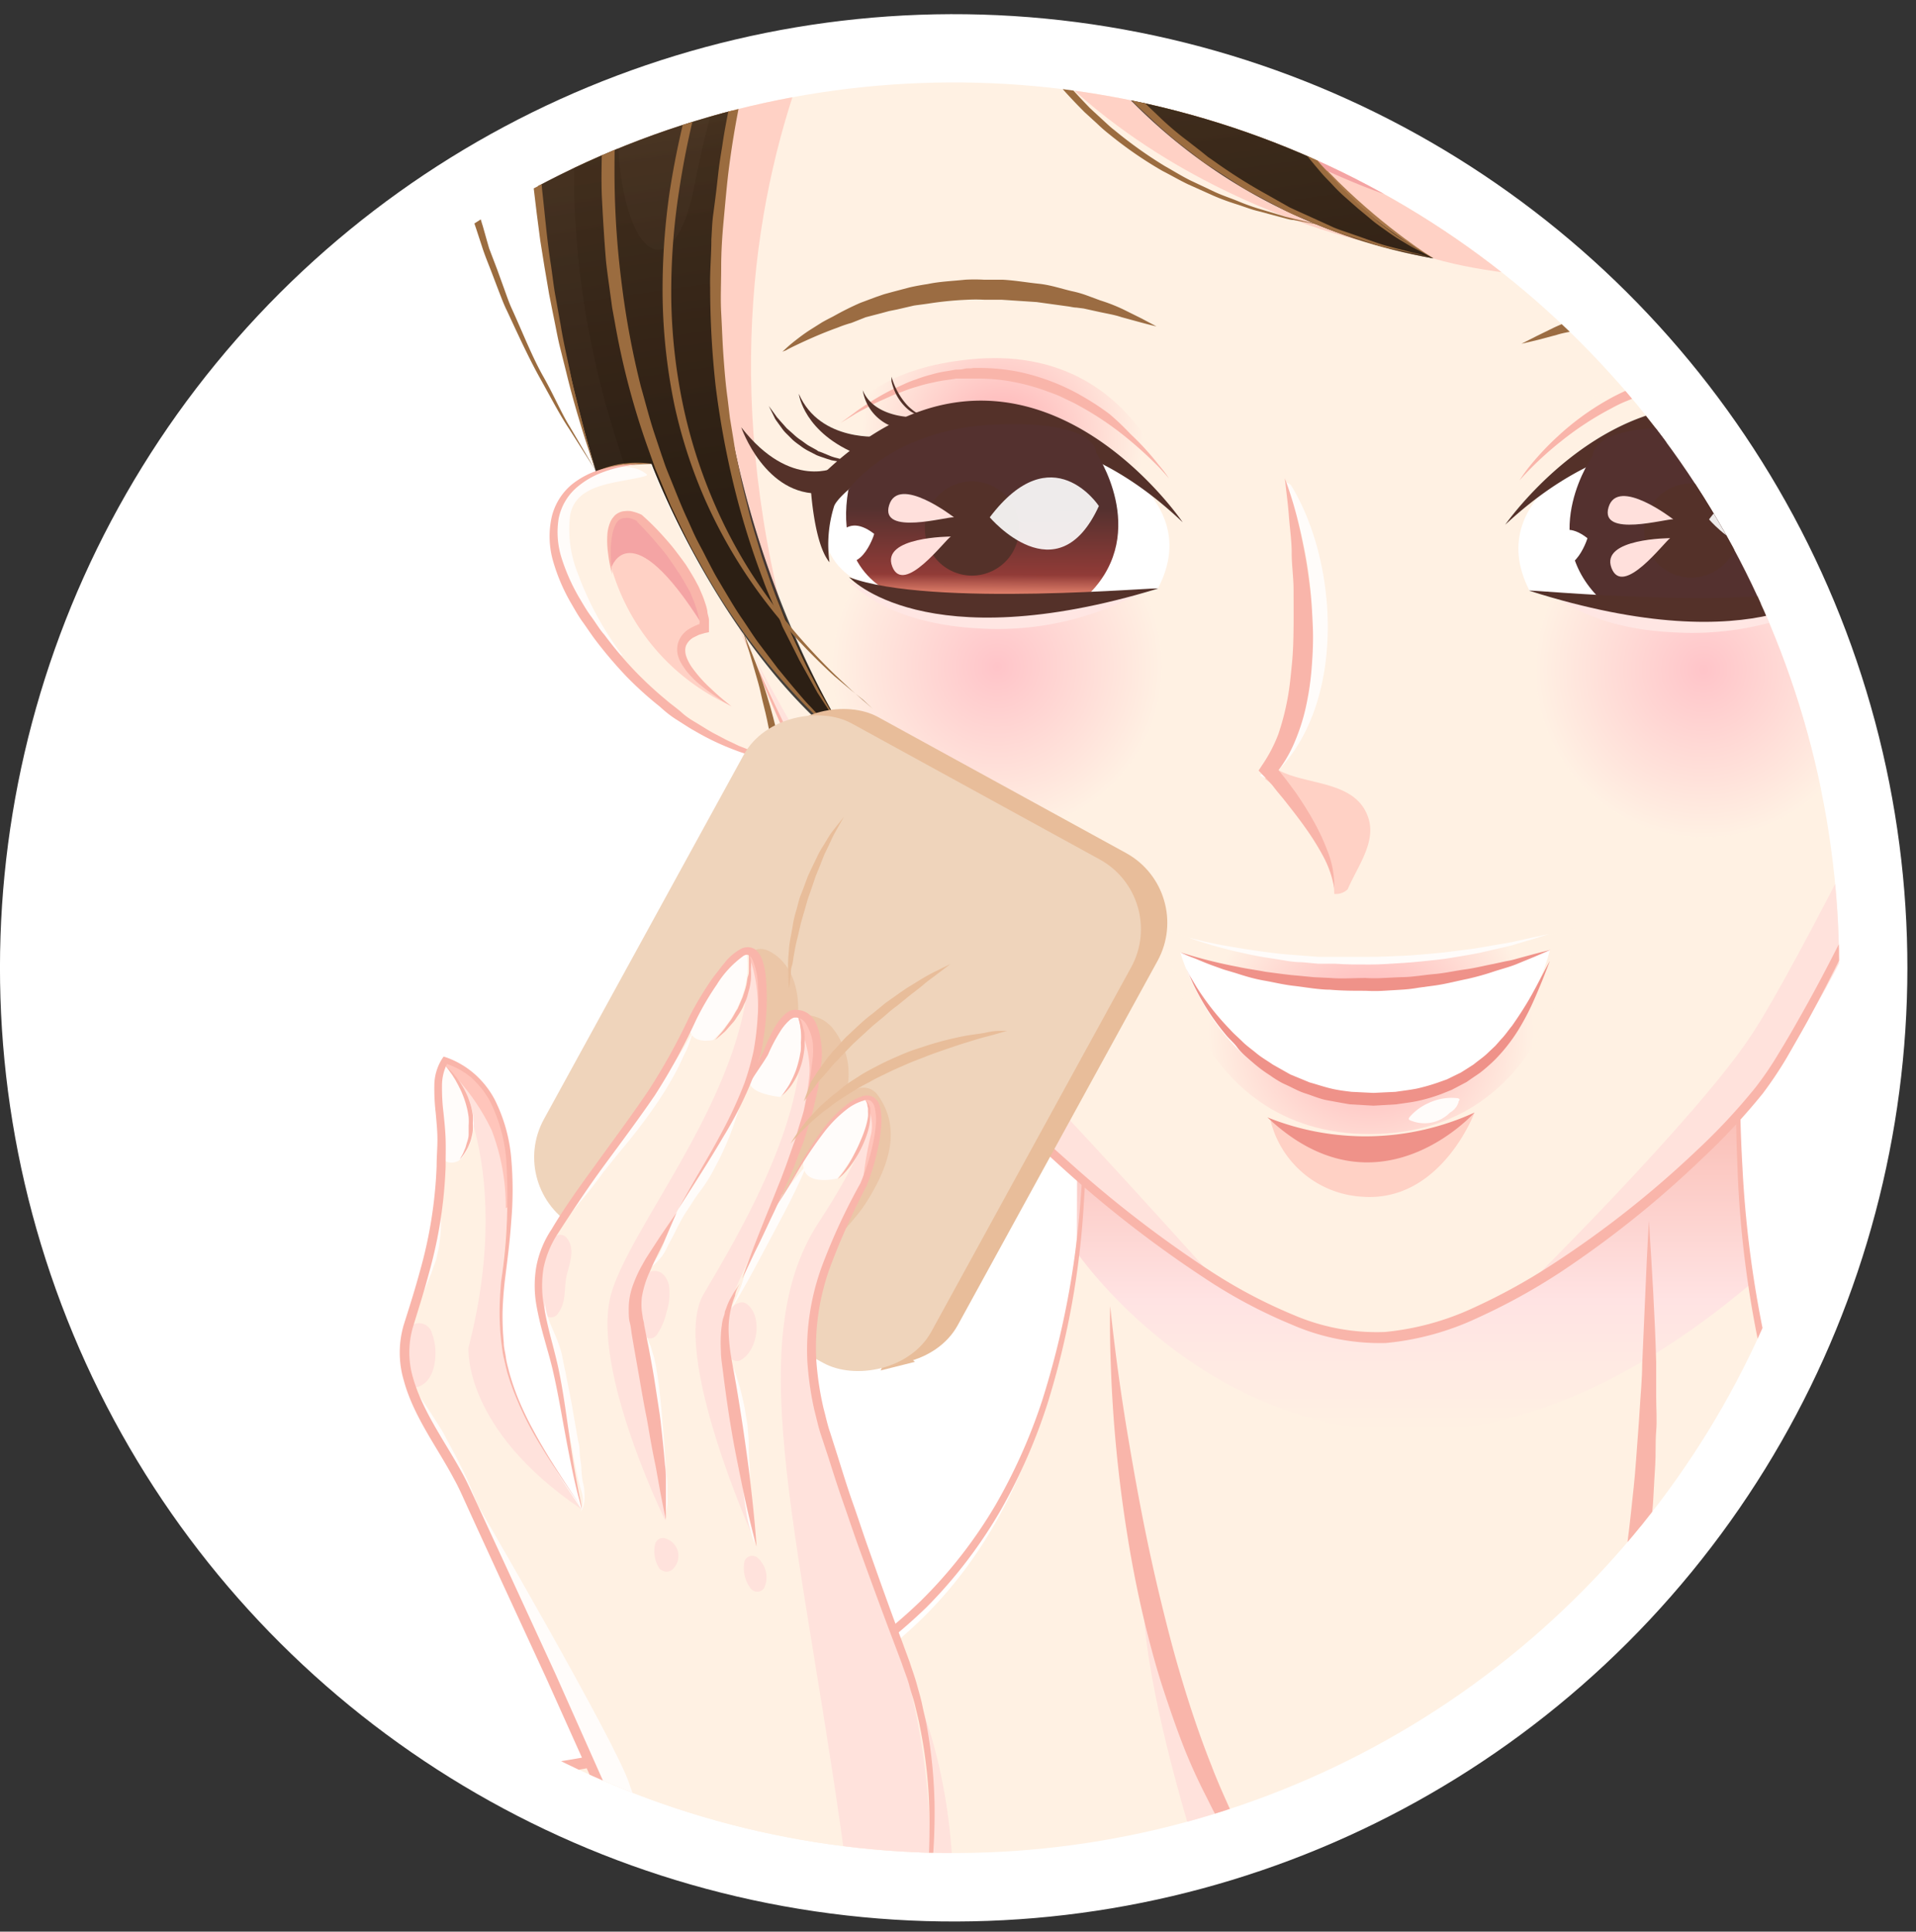 <svg xmlns="http://www.w3.org/2000/svg" xmlns:xlink="http://www.w3.org/1999/xlink" viewBox="0 0 142.4 143.57"><rect x="0" y="0" width="142.4" height="143.57" fill="#333333" stroke="none"/><defs><clipPath id="clip-path"><circle cx="-101.36" cy="71.93" r="65.8" style="fill:none"/></clipPath><clipPath id="clip-path-2"><circle cx="70.88" cy="71.93" r="65.8" transform="translate(-4.85 5.13) rotate(-4.01)" style="fill:none"/></clipPath><linearGradient id="linear-gradient" x1="105.04" y1="65.75" x2="105.04" y2="106.4" gradientUnits="userSpaceOnUse"><stop offset="0.33" stop-color="#f9b5aa"/><stop offset="0.76" stop-color="#ffe3e3"/><stop offset="1" stop-color="#fff1e3"/></linearGradient><linearGradient id="_R_W_h_22" x1="91.57" y1="-90.88" x2="108.85" y2="24.77" gradientTransform="translate(-1.97 9.58) rotate(0.34)" gradientUnits="userSpaceOnUse"><stop offset="0"/><stop offset="0.5" stop-color="#e9a768"/><stop offset="0.95"/></linearGradient><linearGradient id="_R_W_h_81" x1="91.57" y1="-90.88" x2="108.85" y2="24.77" gradientTransform="translate(-1.97 9.58) rotate(0.34)" gradientUnits="userSpaceOnUse"><stop offset="0"/><stop offset="0.18" stop-color="#020101"/><stop offset="0.24" stop-color="#090604"/><stop offset="0.29" stop-color="#140f09"/><stop offset="0.33" stop-color="#251b11"/><stop offset="0.36" stop-color="#3b2b1b"/><stop offset="0.39" stop-color="#573e27"/><stop offset="0.41" stop-color="#775535"/><stop offset="0.43" stop-color="#9b7045"/><stop offset="0.45" stop-color="#bc8754"/><stop offset="0.5" stop-color="#e9a768"/><stop offset="0.55" stop-color="#9f7247"/><stop offset="0.55" stop-color="#9b6f45"/><stop offset="0.57" stop-color="#765535"/><stop offset="0.6" stop-color="#573e27"/><stop offset="0.62" stop-color="#3b2b1b"/><stop offset="0.65" stop-color="#251b11"/><stop offset="0.69" stop-color="#140f09"/><stop offset="0.73" stop-color="#090604"/><stop offset="0.79" stop-color="#020101"/><stop offset="0.95"/></linearGradient><radialGradient id="radial-gradient" cx="76.6" cy="22.64" r="10.43" gradientTransform="translate(-1.97 9.58) rotate(0.34)" gradientUnits="userSpaceOnUse"><stop offset="0" stop-color="#ff8191"/><stop offset="1" stop-color="#fff1e3"/></radialGradient><radialGradient id="radial-gradient-2" cx="-2913.61" cy="23.29" r="10.43" gradientTransform="matrix(-1, -0.01, -0.01, 1, -2787.49, -7.79)" xlink:href="#radial-gradient"/><radialGradient id="_R_W_h_34" cx="76.33" cy="39.51" r="12.23" gradientTransform="translate(-1.97 9.58) rotate(0.34)" gradientUnits="userSpaceOnUse"><stop offset="0" stop-color="#ffa7b7"/><stop offset="1" stop-color="#fff1e3"/></radialGradient><radialGradient id="_R_W_h_34-2" cx="128.83" cy="39.42" r="12.47" xlink:href="#_R_W_h_34"/><linearGradient id="_R_W_h_2" x1="-649.79" y1="21.51" x2="-649.79" y2="34.64" gradientTransform="translate(722.96 13.9) rotate(0.34)" gradientUnits="userSpaceOnUse"><stop offset="0.47" stop-color="#54312f"/><stop offset="0.85" stop-color="#913b37"/><stop offset="1" stop-color="#ff9b7f"/></linearGradient><linearGradient id="_R_W_h_2-2" x1="-3434.66" y1="22.12" x2="-3434.66" y2="35.24" gradientTransform="matrix(-1, -0.01, -0.01, 1, -3307.71, -10.89)" xlink:href="#_R_W_h_2"/><radialGradient id="radial-gradient-3" cx="105.23" cy="77.89" r="12.05" gradientTransform="translate(-3.74 -0.72) rotate(-0.28)" xlink:href="#radial-gradient"/></defs><title>level</title><g style="isolation:isolate"><g id="Layer_1" data-name="Layer 1"><g style="clip-path:url(#clip-path)"><g id="_Group_" data-name="&lt;Group&gt;"><path d="M17.1,221.84l-.21.09c-14-10-37.18-9.42-49.9-6.57-11.13,2.84-21.06,8.53-32.59,9.48-12.32,1.42-20.64-3.43-32.19-6.64-17.09-4.73-42-2.37-57.09,9l-.38-.17c-4.63,15.1-10,34.72-6,50.88.12.47.24.93.37,1.38a.19.19,0,0,1,0,.08,74.84,74.84,0,0,1,2.15,15h-14.1c1.81-23.19-3-33.06-4.82-50.12-1.79-19.9-7.75-39.1.59-58.3,7.75-15.64,17.26-22.62,32.2-23.46,42.49-2.37,50.47-24.7,49.05-66,.75-1.6,3.48,3.23,5.12,2.34,5.06-2.66,10.43-3.37,15.8-4.44,5.21-1.07,10-2.31,15.2-1.07,3,.72,6.11,1.07,8.94,1.6,1.34.18,2.68.18,4,.36.43,0,3-3.08,3.4-3.42-4.55,41.59,5.44,69.76,47.21,70.6,14.94.3,24.44,7.82,32.19,23.46,8.34,19.2,2.38,38.4.59,58.3-1.78,17.06-5.42,32.13-4.83,49.9v.22h-9a64,64,0,0,1,1.36-14.26c5.33-17.24-1.06-39-6-55C17.83,224,17.48,222.93,17.1,221.84Z" style="fill:#fff1e3"/></g><path d="M-43.28,91s-.08,1-.24,2.81-.34,4.54-.46,8-.16,7.63.12,12.41a86.08,86.08,0,0,0,2.28,15.88,54,54,0,0,0,2.93,8.67,39.4,39.4,0,0,0,5,8.38,33.18,33.18,0,0,0,7.52,7,39.18,39.18,0,0,0,9.66,4.64A61.8,61.8,0,0,0-5.61,161.2c1.88.26,3.77.46,5.68.62s3.83.27,5.77.47a37.63,37.63,0,0,1,11.44,2.9A31.47,31.47,0,0,1,27.05,172a47.35,47.35,0,0,1,7.1,9.53c.49.85,1,1.72,1.43,2.59.23.43.45.87.67,1.31l.17.33,0,.08,0,.12.07.16.27.68c.39.89.71,1.84,1,2.76s.61,1.86.86,2.81a55.48,55.48,0,0,1,1.9,11.43c.12,1.9.16,3.8.14,5.69s-.11,3.75-.24,5.59c-.53,7.4-1.75,14.44-2.64,21.14-.23,1.68-.44,3.33-.62,5s-.33,3.24-.53,4.82c-.36,3.17-.78,6.22-1.21,9.14-.84,5.85-1.69,11.19-2.31,15.95s-1,8.91-1.22,12.35c-.07.86-.1,1.67-.13,2.43s-.07,1.49-.08,2.16c0,1.33-.05,2.47,0,3.39l0,2.83s0-1-.07-2.83c0-.92,0-2.06,0-3.39,0-.67,0-1.39.05-2.16s0-1.58.09-2.44c.15-3.44.48-7.62,1-12.39s1.31-10.13,2.12-16c.4-2.93.79-6,1.13-9.14.18-1.58.3-3.18.48-4.82s.37-3.3.58-5c.85-6.72,2-13.77,2.5-21.1.12-1.84.2-3.69.23-5.55s0-3.74-.16-5.63a54.93,54.93,0,0,0-1.9-11.24c-.25-.93-.56-1.84-.85-2.75s-.65-1.81-1-2.71l-.28-.67-.07-.17s0-.09,0-.06l0-.08-.17-.32c-.22-.43-.43-.87-.66-1.3-.46-.86-.93-1.71-1.42-2.55a46.05,46.05,0,0,0-7-9.31,30.69,30.69,0,0,0-9.47-6.61,36.52,36.52,0,0,0-11.14-2.86c-1.91-.2-3.84-.3-5.76-.48s-3.83-.38-5.72-.65a62,62,0,0,1-11-2.48,38.62,38.62,0,0,1-9.85-4.79,33.51,33.51,0,0,1-7.62-7.19,40.32,40.32,0,0,1-5-8.56,53.64,53.64,0,0,1-2.88-8.79,83.21,83.21,0,0,1-2.11-16c-.2-4.8-.09-9,.07-12.43s.42-6.14.58-8S-43.28,91-43.28,91Z" style="fill:#f9b5aa"/></g><circle cx="70.88" cy="71.93" r="70.88" transform="translate(-11.58 130.23) rotate(-80.68)" style="fill:#fff"/><circle cx="70.88" cy="71.93" r="65.8" transform="translate(-4.85 5.13) rotate(-4.01)" style="fill:#fff"/><g style="clip-path:url(#clip-path-2)"><g id="_Group_2" data-name="&lt;Group&gt;"><path d="M186.9,188l-.19.09c-13.22-9.42-35-8.87-47-6.19-10.47,2.68-19.83,8-30.68,8.93-11.6,1.34-19.44-3.23-30.31-6.25-16.09-4.46-39.52-2.23-53.75,8.48l-.36-.16c-4.36,14.22-9.44,32.69-5.67,47.91.11.43.22.87.34,1.3a.12.12,0,0,1,0,.07,70.5,70.5,0,0,1,2,14.14H8.06c1.7-21.84-2.86-31.13-4.54-47.2-1.68-18.74-7.3-36.81.56-54.88,7.3-14.73,16.25-21.31,30.31-22.09,40-2.23,47.52-23.26,46.19-62.12.7-1.51,3.27,3,4.81,2.21,4.77-2.51,9.83-3.18,14.88-4.18s9.4-2.18,14.31-1c2.81.67,5.75,1,8.42,1.51,1.26.17,2.53.17,3.79.34.4,0,2.86-2.91,3.2-3.23-4.29,39.17,5.12,65.69,44.44,66.48,14.08.28,23,7.36,30.31,22.09,7.86,18.07,2.25,36.14.56,54.88-1.68,16.07-5.11,30.25-4.55,47v.21h-8.44a60.21,60.21,0,0,1,1.27-13.43c5-16.24-1-36.76-5.67-51.84C187.59,190.08,187.26,189.06,186.9,188Z" style="fill:#fff1e3"/></g><path d="M122,112.59s-1.37,19.86-12.79,34c0,0-.37,1.38,5.71-1.6,0,0,5.3-3.94,20.84-1.45,0,0,13.61,1.63,20.83.11,0,0-24.39-6.77-37.74-3.76C118.84,139.92,125.15,122.45,122,112.59Z" style="fill:#ffe2dc"/><path d="M85,117.11s5.69,21.47,12.56,26.83c0,0,.28,5-3.15,2.68,0,0-6.42-5.81-23.1-3.12,0,0-12.62,3.37-18.65.44A63.62,63.62,0,0,0,68,140.26c7.15-2.93,16.46-.9,21.81.17C89.81,140.43,84.38,124.56,85,117.11Z" style="fill:#ffe2dc"/><path d="M80,67.82s.12,22.43,0,25.22c0,0,19.22,28.33,50,2.48A160.76,160.76,0,0,1,130,65.75L81.75,69.57Z" style="fill:url(#linear-gradient)"/><path d="M34.39,132.23S-2,144,1.78,195.17c0,0-6-30.24,4.64-45.17S23.23,133.4,34.39,132.23Z" style="fill:#fffcfa"/><path d="M80,67.82s.08.91.24,2.62.33,4.23.46,7.43a107.43,107.43,0,0,1-.15,11.58,62,62,0,0,1-2.67,14.78,41.79,41.79,0,0,1-3.44,7.9,35.26,35.26,0,0,1-5.6,7.35,41.33,41.33,0,0,1-17.12,9.93,69.15,69.15,0,0,1-10.25,2.38c-1.75.28-3.52.5-5.31.69s-3.57.31-5.33.6a33.8,33.8,0,0,0-10.22,3.21,29.75,29.75,0,0,0-4.55,2.91,32,32,0,0,0-4,3.69,45.81,45.81,0,0,0-6.24,8.88c-.44.8-.86,1.6-1.27,2.41l-.15.3-.12.28-.26.63c-.18.42-.36.84-.5,1.27A43.43,43.43,0,0,0,2,161.78,64.47,64.47,0,0,0,.71,182.7c.56,6.83,1.61,13.4,2.38,19.66.19,1.56.37,3.11.52,4.64.08.76.15,1.51.22,2.26s.17,1.49.25,2.23c.37,2.93.81,5.75,1.3,8.46s1,5.29,1.4,7.76.78,4.83,1,7a99.82,99.82,0,0,1,.69,11.56c0,.8,0,1.56,0,2.27s-.05,1.39-.07,2-.05,1.2-.07,1.73-.06,1-.09,1.43c-.12,1.72-.19,2.63-.19,2.63s0-.91.15-2.63c0-.43,0-.91.07-1.44s0-1.1,0-1.72,0-1.29,0-2,0-1.47,0-2.27a98.54,98.54,0,0,0-.85-11.52c-.57-4.42-1.6-9.35-2.62-14.76-.51-2.7-1-5.54-1.37-8.49l-.27-2.22L3,207.06c-.16-1.52-.35-3.06-.56-4.62C1.62,196.2.48,189.65-.08,182.77a65.08,65.08,0,0,1,1.25-21.19,46.65,46.65,0,0,1,1.63-5.24c.15-.44.33-.86.5-1.28l.26-.63.06-.16,0-.08,0-.1.16-.31c.41-.82.84-1.63,1.27-2.44a47.21,47.21,0,0,1,6.34-9.07,32.46,32.46,0,0,1,4.08-3.78,29.58,29.58,0,0,1,4.7-3,34.39,34.39,0,0,1,10.49-3.27c1.8-.29,3.61-.43,5.38-.59s3.53-.4,5.27-.67a69.72,69.72,0,0,0,10.13-2.32,48.69,48.69,0,0,0,9.23-3.92A36.45,36.45,0,0,0,68.42,119,34.82,34.82,0,0,0,74,111.84a41.12,41.12,0,0,0,3.46-7.76,64.69,64.69,0,0,0,2.83-14.65,109.16,109.16,0,0,0,.32-11.55c-.08-3.21-.23-5.72-.35-7.44Z" style="fill:#f9b5aa"/><path d="M130.05,64.88s-.08.92-.22,2.66-.33,4.27-.43,7.51-.16,7.18.1,11.68a81.35,81.35,0,0,0,2.16,15,50.57,50.57,0,0,0,2.75,8.16,37.15,37.15,0,0,0,4.69,7.89,31.31,31.31,0,0,0,7.08,6.57,36.75,36.75,0,0,0,9.1,4.36,58.32,58.32,0,0,0,10.24,2.28c1.76.25,3.55.43,5.34.59s3.61.25,5.44.43a35.64,35.64,0,0,1,10.77,2.73,30,30,0,0,1,9.2,6.39,44.86,44.86,0,0,1,6.69,9c.46.81.91,1.62,1.34,2.44.22.41.42.82.63,1.24l.16.31,0,.07,0,.11.07.16.26.64c.36.84.67,1.72,1,2.59s.58,1.76.82,2.65A52.45,52.45,0,0,1,209.08,171c.12,1.79.16,3.58.14,5.36s-.11,3.53-.23,5.27c-.5,7-1.65,13.59-2.49,19.9-.21,1.57-.41,3.13-.58,4.66s-.31,3.06-.5,4.54c-.34,3-.74,5.86-1.13,8.61-.8,5.5-1.6,10.53-2.18,15s-1,8.39-1.15,11.63c-.06.81-.1,1.57-.12,2.3s-.07,1.39-.08,2c0,1.26,0,2.33,0,3.2,0,1.74,0,2.66,0,2.66s0-.92-.08-2.66c0-.87,0-1.94,0-3.2,0-.63,0-1.31.05-2s0-1.49.09-2.3c.14-3.24.45-7.17,1-11.66s1.23-9.54,2-15c.37-2.76.75-5.62,1.06-8.6.18-1.49.29-3,.46-4.55s.35-3.1.55-4.68c.79-6.32,1.85-13,2.35-19.87a61.3,61.3,0,0,0-1.72-21.1c-.24-.88-.53-1.74-.81-2.6s-.6-1.69-1-2.54l-.27-.64-.06-.16s0-.08,0-.05l0-.08-.16-.3c-.21-.41-.41-.82-.63-1.22-.42-.81-.87-1.61-1.33-2.4a43.4,43.4,0,0,0-6.57-8.77,29,29,0,0,0-8.91-6.23,35.09,35.09,0,0,0-10.5-2.69c-1.8-.19-3.61-.27-5.42-.45s-3.6-.35-5.38-.61A59.45,59.45,0,0,1,155,129.42a36.9,36.9,0,0,1-9.27-4.51,31.55,31.55,0,0,1-7.18-6.77,37.53,37.53,0,0,1-4.7-8.06,51.3,51.3,0,0,1-2.72-8.28,78.3,78.3,0,0,1-2-15.06c-.2-4.52-.09-8.46.07-11.7s.38-5.78.54-7.51Z" style="fill:#f9b5aa"/><path d="M122.55,90.73s-.12,1.87-.25,5c-.07,1.58-.16,3.5-.25,5.67,0,1.08-.12,2.23-.19,3.43s-.18,2.45-.27,3.75-.24,2.63-.39,4-.32,2.78-.57,4.21c-.12.71-.22,1.43-.35,2.15s-.28,1.45-.43,2.18-.31,1.47-.48,2.2-.34,1.47-.53,2.21l-.63,2.2c-.1.37-.19.74-.31,1.11l-.37,1.09-.73,2.19-.83,2.15-.42,1.08c-.13.36-.31.7-.46,1q-.47,1.06-.93,2.1l-.22.53-.26.5-.52,1c-.33.68-.67,1.35-1,2l.64-.92c.2-.31.46-.68.76-1.12s.66-1,1-1.56l1.16-2c.2-.37.43-.75.64-1.15l.62-1.29c.42-.9.92-1.83,1.31-2.88l.64-1.6.33-.84c.1-.29.19-.58.29-.87.37-1.18.83-2.4,1.14-3.72.17-.65.35-1.32.52-2s.29-1.39.44-2.1c.32-1.41.52-2.9.75-4.42.12-.76.18-1.53.26-2.32s.18-1.57.22-2.38.09-1.62.14-2.44,0-1.66.07-2.5,0-1.68,0-2.54,0-1.71,0-2.58C123,97.92,122.78,94.36,122.55,90.73Z" style="fill:#f9b5aa"/><path d="M82.51,97.08s-.06,1.75.06,4.73a101.42,101.42,0,0,0,1.17,12c.19,1.21.41,2.47.67,3.76s.55,2.6.89,3.93.71,2.69,1.14,4,.91,2.72,1.43,4.07,1.13,2.7,1.8,4l.5,1,.55,1c.35.65.76,1.26,1.15,1.89s.83,1.21,1.26,1.79.89,1.16,1.39,1.68a22.49,22.49,0,0,0,3.11,2.92l-.7-.77-.39-.43-.43-.53-.5-.63c-.18-.22-.35-.47-.54-.73s-.39-.53-.58-.83l-.61-.94c-.22-.32-.41-.68-.62-1s-.45-.74-.65-1.14-.42-.82-.65-1.25l-.64-1.34c-.42-.94-.86-1.92-1.27-3-.84-2.11-1.64-4.46-2.38-7-.38-1.28-.73-2.6-1.08-4s-.68-2.78-1-4.24c-.64-2.9-1.21-6-1.74-9.15S82.87,100.47,82.51,97.08Z" style="fill:#f9b5aa"/><path d="M39.45,141.22l1.33.42c.87.25,2.12.67,3.73,1.1l2.64.73c1,.26,2,.49,3.12.76s2.3.49,3.55.72c.63.11,1.27.24,1.93.34l2.06.15a18.66,18.66,0,0,0,2.12,0H61c.37,0,.73,0,1.1-.06.73-.06,1.48-.09,2.23-.17l2.27-.24,4.61-.61c.78-.11,1.56-.2,2.34-.29l1.18-.14,1.17-.1,1.18-.11c.39,0,.79,0,1.19,0l2.41,0a47.91,47.91,0,0,1,4.8.17,24.3,24.3,0,0,1,4.65.87,20.41,20.41,0,0,1,4.32,1.86l-.94-.7c-.33-.2-.72-.48-1.21-.76l-.8-.44-.94-.44c-.34-.15-.7-.29-1.08-.44s-.79-.28-1.22-.4a22.51,22.51,0,0,0-2.84-.65c-1-.17-2.13-.31-3.3-.39s-2.4-.14-3.68-.17l-1,0c-.33,0-.67,0-1,0l-2.09.12c-1.4.13-2.86.28-4.34.48s-3,.41-4.59.59-3.17.35-4.81.46c-.81,0-1.65.08-2.48.08s-1.67,0-2.52-.09L53,143.53l-1.31-.17-1.33-.21-2.68-.42L45,142.24C43.17,141.93,41.32,141.55,39.45,141.22Z" style="fill:#f9b5aa"/><path d="M167.14,141.3l-1.37.25c-.89.16-2.18.43-3.82.71l-2.69.48c-1,.17-2,.32-3.15.5s-2.3.33-3.53.47c-.62.07-1.26.17-1.9.23l-2,0c-.66,0-1.35,0-2,0l-1.05,0c-.35,0-.7-.07-1.06-.1-.71-.07-1.44-.12-2.17-.22l-2.23-.28-4.61-.62c-.78-.11-1.58-.18-2.38-.27l-1.2-.12-1.23-.07-1.23-.07c-.41,0-.82,0-1.24,0l-2.44.08a38.58,38.58,0,0,0-4.91.53,21.59,21.59,0,0,0-4.72,1.4,17.21,17.21,0,0,0-4.06,2.49l1-.57c.34-.16.76-.38,1.27-.6l.82-.34.95-.33,1.08-.32c.39-.09.79-.2,1.21-.28a23.31,23.31,0,0,1,2.77-.4c1-.09,2.07-.15,3.22-.16s2.35,0,3.63,0l.95,0c.32,0,.65.05,1,.08l2,.18c1.38.17,2.8.34,4.28.56s3,.43,4.6.61,3.25.33,4.94.39c.86,0,1.72,0,2.59,0s1.77-.1,2.65-.2l2.63-.48,1.33-.24,1.33-.31,2.66-.63,2.68-.74C163.53,142.44,165.32,141.86,167.14,141.3Z" style="fill:#f9b5aa"/><path d="M80,71.78l.06-.08a.73.73,0,0,1,.22-.19.77.77,0,0,1,.45-.1,2.19,2.19,0,0,1,.62.14,16.92,16.92,0,0,1,1.64.77,7.22,7.22,0,0,0,1.1.43,3.1,3.1,0,0,0,.71.12,1.8,1.8,0,0,0,.83-.16L87.38,72l2-.63c.73-.17,1.46-.39,2.26-.54l1.21-.25,1.26-.22c.85-.16,1.75-.28,2.66-.43l2.85-.44c1-.15,2-.35,3-.53l1.51-.28,1.51-.25c1-.16,2-.31,3-.37A13.06,13.06,0,0,1,110.2,68l.77,0,.76,0,.76,0c.26,0,.51.07.76.11l1.57.24c1.13.18,2.25.35,3.38.51s2.22.26,3.34.37c.56,0,1.09.13,1.68.13l1.72,0h1.75a1.32,1.32,0,0,0,.28,0,1,1,0,0,0,.24-.14,3.54,3.54,0,0,0,.42-.35c.21-.22.38-.43.56-.65.35-.43.68-.88,1-1.32l.46-.68.22-.35.1-.17,0-.08s0,0,0,0,0,0,0,0,0,0,0,0l0,0,0,0h0s0,0,0-.06H130l0,0-.07.07c-.11.11-.28.28-.51.49-.46.43-1.14,1.07-2,1.79l-.32.24a1.43,1.43,0,0,1-.28.13,1,1,0,0,1-.3,0l-.52-.09-2.3-.38c-.4,0-.83-.15-1.27-.25L121,67.36c-.94-.22-1.94-.42-3-.67l-3.19-.75L113,65.55c-.63-.08-1.29-.14-2-.21s-1.34,0-2,0-1.38.08-2.06.17c-1.38.17-2.77.42-4.16.72l-4.21.92c-1.44.31-2.92.63-4.43,1-.75.21-1.51.39-2.27.64l-1.15.37c-.38.13-.76.28-1.14.43a27.24,27.24,0,0,0-4.44,2.18l-.18.1-.22,0a2,2,0,0,1-.59,0,9.12,9.12,0,0,1-1.33-.32,12.12,12.12,0,0,0-1.44-.36,2,2,0,0,0-.8,0,.89.89,0,0,0-.36.19A1.06,1.06,0,0,0,80,71.78Z" style="fill:#f9b5aa"/><g id="_Group_3" data-name="&lt;Group&gt;"><path d="M126.18,20.41l-.13.23c-13.31-.67-28.66-10-35.64-22.7h0c2,8.11,8.32,17.51,16.14,21.21v.05C85.92,15.17,73.74-1.88,70.21-22c-.08-.43-.15-.88-.22-1.35C51.17-2.83,46.89,32.19,63.69,56a53.45,53.45,0,0,1-8.77-9.55,55.83,55.83,0,0,1-6.5-12l-.4,0a10.28,10.28,0,0,0-3.69.68l0-.12c-5.14-15.57-8.35-42.14,2-64,2.89-6.13,9.25-16.28,16.83-20.72l.09-.07c6.82-5.67,16.49-8,26.06-9.78a59.31,59.31,0,0,1,23.28.36,77.13,77.13,0,0,1,10.14,2.89c9.62,3.32,17.26,7.82,23.75,14.52,1.12,1.16,2.22,2.39,3.28,3.68h0c1.38,1.7,2.71,3.51,4,5.46l.43.65c1,1.49,1.9,3.05,2.82,4.7a1,1,0,0,1,.08.14c10.59,19.6,10.82,44.43-.21,63.54l-.05.08a9.64,9.64,0,0,0-4.92-1.39,58.54,58.54,0,0,1-4.6,9h0A57.71,57.71,0,0,1,142.12,51c2.13-7,6.49-14.65-2.5-26.15h0A41.21,41.21,0,0,1,126.18,20.41Z" style="fill:#bc875b"/><path d="M63.69,56C46.89,32.19,51.17-2.83,70-23.37c.07.47.14.92.22,1.35,3.53,20.14,15.71,37.19,36.32,41.23v-.05C98.71,15.46,92.43,6.06,90.39-2h0c7,12.71,22.33,22,35.64,22.7l.13-.23a41.21,41.21,0,0,0,13.44,4.46h0c9,11.5,4.63,19.11,2.5,26.15a57.71,57.71,0,0,0,5.11-6.93c-.29,2.71-1.87,7.39-4,12.56-3.64,8.87-8.86,19.2-11.83,23.57-3.42,5-19,19.3-29.26,19.24s-24.53-14.2-30-19.59c-3-3-8-13.1-12.55-23-1.66-3.6-3.27-7.17-4.71-10.35l.06,0A53.45,53.45,0,0,0,63.69,56Z" style="fill:#fff1e3"/><path d="M54.86,46.5c1.44,3.18,3,6.75,4.71,10.35C52.8,56,47.35,51.62,43.61,46c-1.55-2.31-3.41-5.88-1.93-8.66a4.94,4.94,0,0,1,2.65-2.2A10.28,10.28,0,0,1,48,34.49h.36a56.15,56.15,0,0,0,6.54,12Z" style="fill:#fff1e3"/></g><path d="M91.14-.78s11,18.9,34.91,21.42c0,0-11.87.8-19.52-1.43C106.53,19.21,95.92,14.88,91.14-.78Z" style="fill:#ffd1c5"/><path d="M70.12-23.51S72.81,9.73,102.44,18.2c0,0-27.12-5.19-33.69-29.26,0,0-20,21.3-10.26,57.93C58.49,46.87,41.32,9.15,70.12-23.51Z" style="fill:#ffd1c5"/><path d="M62.28-34.44S32.32-6,46.44,34.61A20.19,20.19,0,0,1,49,34.49S33.33,3,62.28-34.44Z" style="fill:#aa784b"/><path d="M91-26s9.71,29.18,30.2,45c1.78,1.38,1.42.33,5,1.56,4,1.36,6.87,3,10.84,3.84s9.08.94,14,1.35C151.07,25.74,105.32,17.51,91-26Z" style="fill:#aa784b"/><path d="M100.55-25.37s16.79,34.85,37.69,48c3.61,2.26,8.6,2.29,12.83,3.12C151.07,25.74,114.52,3.82,100.55-25.37Z" style="fill:#aa784b"/><path d="M94.55-37.75s40.36,22.5,56.52,63.49c0,0-5.28.59-7.63-2.83-2.67-3.87.7-9-10.22-22.95C121.65-14.85,110.24-28.48,94.55-37.75Z" style="fill:#aa784b"/><path d="M94.71-40.41s47.81,6.61,56.36,66.15c0,0-4.63-1.26-5.31-10.09C144.25-3.9,123-36.37,94.71-40.41Z" style="fill:#aa784b"/><path d="M86.93-47s57.62-7,61.61,62.12c.27,4.73-1.74,8.53-1.19,9.43s3.76-1.07,3.72,1.18C151.07,25.74,155.92-50.63,86.93-47Z" style="fill:#aa784b"/><path d="M136,24.25s11.5,11.17,6.08,26.77c0,0,3.82-6.16,3-16-.27-3.1-5.47-10.19-5.47-10.19A13.4,13.4,0,0,1,136,24.25Z" style="fill:#ffd1c5"/><path d="M55.68,47.88S67,74.69,71.57,79.27c0,0,12,12.28,18.61,15.67,0,0-11.6-12.94-16.34-17.6C70.44,74,56.18,49.83,55.68,47.88Z" style="fill:#ffe2dc"/><path d="M146.15,46.85l-.22-.15c-3.27,6.68-12.35,25.06-15.74,30.2-4,6.11-16.85,18.81-16.85,18.81,10.44-5.22,18.48-16.1,18.48-16.1C139,69.84,144.49,53.22,146.4,47Z" style="fill:#ffe2dc"/><path d="M70.12-23.51S36.47,12.44,63.68,56c0,0-15.43-13-17.13-29.93,0,0,5-.61,4.47-6.41S57.93-15.43,70.12-23.51Z" style="fill:#aa784b"/><path d="M69.41-28s4,41.53,37.12,47.2c0,0-13.59-8.31-15.71-20.54,0,0,11.14,20.46,35.8,22l-7.76-3.74c.86-5.37-25-1.33-32.24-31.86,0,0,.53,12.45,5,22.51C91.58,7.56,71.55-1,69.41-28Z" style="fill:#aa784b"/><path d="M45.44,42.18s-.87-3.72,1-3.92,5.68,5.62,6,8.51c0,0-2.38.4-1.6,2.12s3.44,3.54,3.44,3.54A16.16,16.16,0,0,1,45.44,42.18Z" style="fill:#ffd1c5"/><path d="M46,6.49c-.5,6,.74,11.35,2.55,12,1.07.42,2.3-1,3-4.4,1.9-9.37.78,10.33-.13,12.93s-5.77,5.45-6.06-1.3S46,6.49,46,6.49Z" style="fill:#aa784b"/><path d="M151,18.21c.2,4.44.08,6.83,3.17,6.64,0,0-1.89,2.51-9.68.61-1.64-.39-2.05-.29-3-.87C138.53,22.75,151,18.21,151,18.21Z" style="fill:#aa784b"/><path d="M156.54,15.78c-.76,4.5-3,17-8.08,16-1.64-.34-3.19-6.43-3.19-6.43-1.28-.1-5.65-.5-5.65-.5,3.32,3.17,5.13,10.84,5.13,10.84.76,1.75.43,4.7-.22,7.55-.9,3.24-2.41,7.76-2.41,7.76a55.3,55.3,0,0,0,8.46-13.54,70.2,70.2,0,0,0,3.34-8.33A70.37,70.37,0,0,0,156.54,15.78Z" style="fill:#aa784b"/><path d="M45.44,42.18s1.38-4.3,6.77,4.28c0,0-1.66-6.36-5.48-8.2C46.73,38.26,44.73,37.44,45.44,42.18Z" style="fill:#f4a4a4"/><path d="M98.62,12.69a29.55,29.55,0,0,1-7.8-14s7.8,12.78,17.64,16.66C108.46,15.33,106.72,16.38,98.62,12.69Z" style="fill:#f4a4a4"/><path d="M55.68,4.19s2.83-15.52,14.2-27.43c0,0,3.38,21.78,16.22,32.48C86.1,9.24,71-3.89,68-18.11,68-18.11,57.77-5.59,55.68,4.19Z" style="fill:#f4a4a4"/><path d="M48.06,35.25c-2.14-1.73-6.27,1-6.84,3.4-.91,3.93,2.09,7.5,4.77,9.94,0,0,.33.2.27.12a23.67,23.67,0,0,1-3.34-6.15,8.74,8.74,0,0,1-.57-4.08c.29-2.64,3.63-2.54,5.58-3.09C48,35.38,48.14,35.31,48.06,35.25Z" style="fill:#fffcfa"/><path d="M69.88-23.24S73,12.84,106.53,19.21c0,0-13.34-7-15.71-20.54a44.4,44.4,0,0,0,35.23,22s7.93,3.74,13.57,4.23c0,0,9.82,10.44,2.5,26.15,0,0,6.66-7.41,9.58-15.91a7.07,7.07,0,0,1,5.19,1.15s22.47-36.4-5.75-72.47C124.58-70.14,79-62,63.05-49.58c0,0-36.44,23.77-18.77,84.63a7.35,7.35,0,0,1,4.14-.58S53.75,48.77,63.69,56C63.69,56,36.22,16.06,69.88-23.24Z" style="opacity:0.35;mix-blend-mode:screen;fill:url(#_R_W_h_22)"/><path d="M69.88-23.24S73,12.84,106.53,19.21c0,0-13.34-7-15.71-20.54a44.4,44.4,0,0,0,35.23,22s7.93,3.74,13.57,4.23c0,0,9.82,10.44,2.5,26.15,0,0,6.66-7.41,9.58-15.91a7.07,7.07,0,0,1,5.19,1.15s22.47-36.4-5.75-72.47C124.58-70.14,79-62,63.05-49.58c0,0-36.44,23.77-18.77,84.63a7.35,7.35,0,0,1,4.14-.58S53.75,48.77,63.69,56C63.69,56,36.22,16.06,69.88-23.24Z" style="opacity:0.6;mix-blend-mode:screen;fill:url(#_R_W_h_81)"/><path d="M48,34.49l-.41,0c-.27,0-.66.07-1.15.16a9.3,9.3,0,0,0-1.72.48,6.21,6.21,0,0,0-1.94,1.17,4.16,4.16,0,0,0-1.26,2.24,6.35,6.35,0,0,0,.21,2.91,14.35,14.35,0,0,0,1.3,2.94c.28.47.58,1,.89,1.41s.65,1,1,1.38a28.36,28.36,0,0,0,2.16,2.58A27.64,27.64,0,0,0,49.48,52c.4.35.83.64,1.23,1s.82.59,1.23.84.81.51,1.22.72.79.43,1.18.6l.56.27.56.22c.36.15.7.29,1,.39s.63.23.92.3l.8.21c.48.13.87.19,1.14.25l.4.09-.41,0c-.27,0-.66-.05-1.16-.15l-.82-.15c-.3,0-.61-.14-1-.23A10.42,10.42,0,0,1,55.33,56c-.38-.12-.77-.27-1.17-.43a18.86,18.86,0,0,1-2.52-1.24c-.44-.24-.86-.53-1.31-.81s-.87-.61-1.29-1a26.08,26.08,0,0,1-2.49-2.25,31.92,31.92,0,0,1-2.25-2.64c-.36-.47-.66-.94-1-1.41s-.63-1-.91-1.48a13.69,13.69,0,0,1-1.31-3.13A6.65,6.65,0,0,1,41,38.44,4.5,4.5,0,0,1,42.51,36a6.2,6.2,0,0,1,2.13-1.1,10.17,10.17,0,0,1,1.8-.36,8.85,8.85,0,0,1,1.16-.05Z" style="fill:#f9b5aa"/><path d="M45.5,42.68a9.61,9.61,0,0,1-.3-1.51,6.84,6.84,0,0,1-.05-1.57,3,3,0,0,1,.21-.8,1.42,1.42,0,0,1,.24-.38,1,1,0,0,1,.37-.3,1.06,1.06,0,0,1,.46-.13,1.66,1.66,0,0,1,.45,0,3.5,3.5,0,0,1,.81.27h0l0,0a19.6,19.6,0,0,1,1.76,1.77c.27.3.54.62.79.95s.5.66.74,1a28.53,28.53,0,0,1,.65,1.07l.3.56.25.58a6.13,6.13,0,0,1,.22.6,4,4,0,0,1,.17.62c0,.21.1.42.12.64l0,.65,0,.29-.3.06-.44.13-.41.2a1.31,1.31,0,0,0-.55.6,1,1,0,0,0-.06.39,1.35,1.35,0,0,0,.08.43,2.69,2.69,0,0,0,.19.43,3.19,3.19,0,0,0,.26.42,10.07,10.07,0,0,0,1.35,1.51c.5.48,1,.91,1.58,1.36-.3-.18-.61-.35-.89-.55s-.58-.39-.86-.6-.56-.43-.83-.66a7.71,7.71,0,0,1-.74-.77,5.15,5.15,0,0,1-.32-.45,2.65,2.65,0,0,1-.27-.5,1.8,1.8,0,0,1-.08-1.22,1.86,1.86,0,0,1,.78-1,4.11,4.11,0,0,1,.51-.27,3.07,3.07,0,0,1,.56-.19l-.29.36L52,46.21c0-.18-.09-.37-.12-.56a3.5,3.5,0,0,0-.17-.55,4.05,4.05,0,0,0-.2-.55L51.29,44,51,43.5c-.09-.18-.2-.35-.3-.52a5.29,5.29,0,0,0-.32-.5c-.21-.34-.45-.66-.68-1s-.49-.64-.75-.94c-.51-.62-1.06-1.22-1.62-1.78l.07,0a2.33,2.33,0,0,0-.64-.26,1.08,1.08,0,0,0-.3,0,.64.64,0,0,0-.28.06.61.61,0,0,0-.24.15,1,1,0,0,0-.18.26,2.46,2.46,0,0,0-.23.66,6.76,6.76,0,0,0-.14,1.5C45.41,41.66,45.44,42.17,45.5,42.68Z" style="fill:#f9b5aa"/><path d="M54.85,46.5s1,2.12,2.73,5.84c.88,1.85,1.94,4.1,3.16,6.68s2.64,5.47,4.23,8.61c.8,1.56,1.65,3.18,2.56,4.83s1.9,3.35,3,5a14.58,14.58,0,0,0,1.9,2.32l2.25,2.17c1.53,1.47,3.1,2.94,4.74,4.39a86.31,86.31,0,0,0,10.68,8.22,37.69,37.69,0,0,0,6.1,3.2A15.61,15.61,0,0,0,102.92,99a20.09,20.09,0,0,0,6.6-1.8,44.37,44.37,0,0,0,6-3.32,74.21,74.21,0,0,0,10.56-8.35,45.7,45.7,0,0,0,4.38-4.69,24.53,24.53,0,0,0,1.74-2.56c.54-.87,1.05-1.76,1.54-2.63,2-3.51,3.66-6.91,5.18-10.08s2.81-6.11,3.93-8.74,2-4.95,2.68-6.88a45.17,45.17,0,0,0,1.36-4.56c.11-.54.2-1,.23-1.23l.06-.43s0,.15,0,.43-.11.7-.21,1.24A42.92,42.92,0,0,1,145.71,50c-.62,1.95-1.48,4.3-2.53,6.95s-2.32,5.63-3.8,8.82-3.14,6.63-5.07,10.18c-.49.88-1,1.77-1.52,2.67A28.7,28.7,0,0,1,131,81.29a47.35,47.35,0,0,1-4.44,4.77A75.2,75.2,0,0,1,116,94.54a45.7,45.7,0,0,1-6.14,3.39A20.53,20.53,0,0,1,103,99.82a16.36,16.36,0,0,1-7-1.37,37.51,37.51,0,0,1-6.21-3.28A86.62,86.62,0,0,1,79,86.84c-1.64-1.47-3.22-3-4.75-4.42L72,80.22a15.74,15.74,0,0,1-2-2.43c-1.14-1.69-2.1-3.41-3-5.07s-1.73-3.31-2.51-4.89c-1.56-3.15-2.92-6.08-4.1-8.68s-2.18-4.88-3-6.76C55.8,48.64,54.85,46.5,54.85,46.5Z" style="fill:#f9b5aa"/><path d="M70.13-23.5,68.7-21.93c-.47.5-1,1.18-1.63,1.94-.33.37-.65.8-1,1.26s-.71.93-1.08,1.44c-.72,1.05-1.53,2.19-2.32,3.49-.41.64-.8,1.33-1.2,2-.2.35-.4.72-.61,1.08l-.59,1.14-.61,1.18L59.1-7.12l-.59,1.26L58-4.53c-.38.88-.72,1.81-1.07,2.76s-.66,1.93-1,2.92-.58,2-.88,3.08-.53,2.12-.75,3.21-.45,2.21-.61,3.34c-.09.57-.19,1.14-.26,1.71s-.13,1.15-.2,1.73S53.08,15.39,53,16s-.09,1.18-.13,1.78c0,1.19-.12,2.39-.09,3.6a67.25,67.25,0,0,0,.41,7.33A65.77,65.77,0,0,0,54.52,36a59,59,0,0,0,2.21,7.14c.41,1.17,1,2.29,1.42,3.43L59,48.25l.41.82.45.81.89,1.6,1,1.54.48.76.52.74,1,1.47-1-1.5c-.15-.25-.33-.52-.52-.83l-.59-1-.69-1.19c-.23-.43-.46-.9-.72-1.38-.52-1-1-2.1-1.57-3.31-.27-.61-.52-1.27-.79-1.94s-.53-1.38-.78-2.11l-.39-1.12c-.13-.38-.24-.78-.36-1.18-.24-.79-.5-1.61-.7-2.46s-.45-1.73-.62-2.64c-.09-.46-.19-.92-.29-1.38s-.16-.94-.24-1.42l-.24-1.46-.18-1.5c-.14-1-.22-2-.3-3.1s-.11-2.14-.17-3.23,0-2.22,0-3.36.07-2.29.18-3.46.21-2.36.35-3.56a68,68,0,0,1,1.31-7.32c.26-1.24.63-2.47,1-3.73S57.15-.71,57.61-2,58.55-4.45,59-5.71s1.08-2.49,1.71-3.71a60,60,0,0,1,4.16-7.26A64.87,64.87,0,0,1,70.13-23.5Z" style="fill:#9b6c3f"/><path d="M68.1-41.22l-1.83,2-1,1.07c-.36.4-.73.85-1.14,1.33-.8,1-1.76,2-2.72,3.34l-1.54,2c-.51.72-1,1.48-1.58,2.27L57.46-28q-.41.63-.81,1.29l-.84,1.33c-.28.45-.57.92-.83,1.4-.54,1-1.1,1.94-1.66,3s-1,2.11-1.6,3.2-1,2.27-1.52,3.44-.92,2.41-1.4,3.65-.86,2.54-1.24,3.85c-.18.67-.37,1.33-.55,2-.09.33-.19.67-.28,1s-.15.69-.23,1c-.15.69-.31,1.39-.46,2.09s-.25,1.42-.38,2.13c-.27,1.43-.43,2.89-.6,4.36-.11.74-.13,1.48-.19,2.23s-.13,1.5-.13,2.25c0,1.51-.08,3,0,4.57s.17,3.08.3,4.62c.08.78.2,1.55.3,2.32l.16,1.16.21,1.15a57.09,57.09,0,0,0,2.4,9.13l.4,1.12.2.56.23.54.91,2.19c.68,1.43,1.34,2.86,2.13,4.22a48.78,48.78,0,0,0,5.28,7.75A48.3,48.3,0,0,0,63.75,56L62.1,54.48l-.43-.4-.44-.48-1-1.08c-.38-.38-.75-.83-1.15-1.3s-.83-1-1.26-1.52l-1.33-1.76c-.47-.61-.89-1.31-1.37-2s-.92-1.46-1.39-2.24c-.23-.4-.48-.79-.7-1.21s-.45-.85-.67-1.29-.47-.87-.69-1.33-.42-.94-.64-1.41c-.46-1-.84-2-1.25-3-.1-.25-.21-.51-.31-.78s-.18-.53-.28-.8l-.55-1.65c-.37-1.11-.66-2.28-1-3.46a62.78,62.78,0,0,1-1.42-7.57,65.52,65.52,0,0,1-.55-8.31c0-1.44,0-2.9.15-4.38.06-.74.09-1.49.17-2.24s.17-1.5.26-2.26.21-1.52.34-2.28S46.79.19,47-.58c.34-1.53.63-3.1,1.08-4.64a75.79,75.79,0,0,1,3.1-9.35l1-2.33c.31-.79.72-1.54,1.07-2.32.71-1.56,1.55-3.06,2.37-4.6.4-.77.88-1.5,1.32-2.26s.88-1.53,1.38-2.25c1-1.48,1.93-3,3-4.42A103.73,103.73,0,0,1,68.1-41.22Z" style="fill:#9b6c3f"/><path d="M139.63,24.87,141.11,27l.69,1.17a13.57,13.57,0,0,1,.76,1.38c.24.51.52,1,.76,1.61s.46,1.18.67,1.82l.27,1a8.6,8.6,0,0,1,.25,1,16.68,16.68,0,0,1,.3,2.17,19.31,19.31,0,0,1,.05,2.29c0,.38-.07.77-.1,1.16a11.7,11.7,0,0,1-.15,1.17c-.11.79-.3,1.56-.47,2.35s-.41,1.55-.65,2.32-.47,1.53-.7,2.29-.45,1.51-.66,2.26c0,0,.06-.19.19-.55s.31-.89.55-1.56.55-1.5.87-2.47c.16-.48.33-1,.49-1.55s.32-1.14.46-1.77.25-1.28.38-2a21.07,21.07,0,0,0,.16-2.16c0-.38,0-.76,0-1.15s-.06-.77-.1-1.17a8.49,8.49,0,0,0-.18-1.2,10.4,10.4,0,0,0-.25-1.21l-.36-1.22a10.33,10.33,0,0,0-.45-1.21c-.18-.4-.31-.83-.53-1.22l-.61-1.19c-.2-.4-.45-.78-.69-1.17l-.75-1.16C140.78,26.35,140.2,25.62,139.63,24.87Z" style="fill:#9b6c3f"/><path d="M154.78-10.55s.09.56.27,1.6l.33,1.89c.14.74.22,1.6.35,2.55s.29,2,.37,3.15c.05.57.11,1.17.16,1.78s.12,1.25.14,1.91.06,1.33.09,2,.08,1.41.06,2.14V8.72c0,.38,0,.76,0,1.15L156.49,11c0,.79-.07,1.6-.11,2.41s-.15,1.64-.23,2.48L156,17.19c0,.42-.09.85-.16,1.27-.13.85-.26,1.72-.39,2.59s-.34,1.73-.51,2.61L154.7,25l-.14.67-.18.66c-.23.87-.47,1.76-.71,2.65a13.35,13.35,0,0,1-.41,1.32c-.14.44-.29.88-.44,1.32-.54,1.78-1.31,3.49-2,5.23-.37.86-.81,1.69-1.21,2.54L149,40.64c-.22.41-.46.81-.69,1.22l-1.38,2.43-1.54,2.33c-.26.38-.5.77-.77,1.15l-.83,1.09L142.13,51l.87-1,1-1.27.66-.8c.24-.29.45-.63.7-1L147,44.67c.57-.85,1.11-1.82,1.73-2.84s1.17-2.16,1.79-3.35,1.16-2.52,1.74-3.89c.15-.34.3-.69.44-1s.25-.73.38-1.09c.26-.74.52-1.49.78-2.26.14-.38.25-.78.36-1.18l.33-1.2c.11-.41.22-.82.34-1.23s.23-.83.31-1.26c.35-1.71.77-3.46,1-5.3.06-.46.13-.92.2-1.39s.14-.93.17-1.4c.09-.95.17-1.91.26-2.87s.09-2,.14-2.95c0-.5,0-1,.05-1.5s0-1,0-1.52c0-1,0-2-.07-3.07s-.13-2.06-.2-3.11-.22-2.1-.32-3.16c-.07-.53-.13-1.06-.19-1.59s-.17-1.06-.25-1.59-.17-1.07-.26-1.6l-.13-.81-.16-.8C155.22-8.39,155-9.47,154.78-10.55Z" style="fill:#9b6c3f"/><path d="M63.09-49.66l-.52.29a14.94,14.94,0,0,0-1.46.87c-.3.21-.67.42-1,.71l-1.18.91-1.29,1.15c-.43.43-.91.88-1.38,1.37-.94,1-2,2.13-3,3.43s-2,2.73-3.06,4.3-2,3.28-3,5.12c-.48.92-1,1.86-1.43,2.86l-1.33,3c-.11.26-.24.52-.34.79s-.19.54-.29.81c-.19.54-.38,1.09-.58,1.64s-.39,1.1-.59,1.66-.33,1.15-.49,1.73-.33,1.16-.5,1.75l-.24.88c-.07.3-.13.61-.2.91-.26,1.2-.54,2.42-.78,3.66S40-9.26,39.84-8s-.28,2.56-.42,3.86l-.1,1,0,1c0,.66-.06,1.31-.1,2-.09,1.32-.07,2.65-.08,4,0,.66,0,1.33,0,2s0,1.33.08,2,0,1.34.09,2l.17,2,.17,2,.24,2,.26,2,.32,2,.34,2c.13.66.26,1.31.4,2s.25,1.31.41,1.95l.48,1.92c.62,2.56,1.41,5.05,2.24,7.48,0,0-.19-.64-.54-1.85-.17-.6-.39-1.35-.6-2.24q-.18-.68-.36-1.44c-.14-.51-.27-1.06-.39-1.64-.23-1.17-.55-2.45-.78-3.88-.13-.71-.26-1.45-.4-2.22s-.22-1.58-.35-2.41c-.26-1.67-.41-3.46-.62-5.34-.09-.95-.14-1.93-.21-2.93,0-.5-.07-1-.1-1.52s0-1-.05-1.55c0-1.06-.08-2.13-.06-3.23s0-2.22,0-3.36c.12-2.29.21-4.66.52-7.1.06-.61.12-1.23.19-1.85s.19-1.24.29-1.86c.2-1.25.37-2.53.67-3.8.13-.63.27-1.28.41-1.92.07-.32.14-.65.2-1s.18-.65.27-1c.17-.64.35-1.29.53-1.95l.27-1,.14-.49.16-.49c.46-1.29.89-2.61,1.37-3.92s1.09-2.6,1.65-3.91a71.73,71.73,0,0,1,4.17-7.67,54.38,54.38,0,0,1,5.33-7.27A26.74,26.74,0,0,1,63.09-49.66Z" style="fill:#9b6c3f"/><path d="M55.18,46.84l.26.82c.08.27.19.59.31,1s.24.83.38,1.32.3,1,.43,1.62.31,1.23.45,1.91.29,1.4.42,2.16.27,1.56.35,2.39c0,.42.09.84.14,1.27s.06.86.09,1.31c.08.88.08,1.79.1,2.72,0,.47,0,.94,0,1.41s0,1-.06,1.43-.07,1-.1,1.44-.12,1-.18,1.46l-.08.73-.12.73c-.09.49-.17,1-.25,1.47-.21,1-.38,2-.65,2.91-.12.48-.23,1-.37,1.44s-.27.94-.41,1.42c-.26.94-.6,1.86-.88,2.78l.29-.66c.1-.22.21-.49.35-.8s.3-.68.45-1.1.33-.89.52-1.4.35-1.07.54-1.67.38-1.26.55-2c.09-.34.19-.7.27-1.07s.15-.75.22-1.14c.18-.78.28-1.6.4-2.46.07-.43.1-.87.14-1.32s.09-.9.11-1.36c0-.94.09-1.9,0-2.88,0-.5,0-1-.06-1.51s-.08-1-.13-1.53-.13-1-.2-1.56c0-.26-.07-.53-.11-.79s-.1-.53-.16-.8c-.18-1.06-.45-2.13-.73-3.22s-.62-2.16-1-3.24S55.62,47.92,55.18,46.84Z" style="fill:#9b6c3f"/><path d="M70.24-40.78l-.4,1.88c-.15.61-.22,1.37-.35,2.26-.08.44-.11.93-.15,1.44s-.09,1.05-.12,1.62,0,1.18,0,1.81,0,1.29,0,2,.06,1.39.12,2.13c0,.36,0,.74.08,1.12l.12,1.15c0,.39.09.79.13,1.19s.12.8.17,1.21c.1.83.27,1.66.44,2.52s.32,1.74.54,2.62.46,1.78.69,2.7a14.24,14.24,0,0,0,.41,1.37c.14.46.29.92.44,1.39s.31.93.46,1.4.36.93.55,1.4a55.19,55.19,0,0,0,2.53,5.66l1.57,2.79C78-.22,78.64.68,79.24,1.59c.29.47.65.88,1,1.32l1,1.32.51.65.56.62c.37.41.75.82,1.12,1.24.73.85,1.59,1.57,2.4,2.35a29.75,29.75,0,0,0,2.59,2.17c.45.34.87.71,1.34,1l1.42.92c.47.31.94.62,1.42.92l1.48.79,1.49.79c.5.25,1,.45,1.54.67a27.11,27.11,0,0,0,3.1,1.19l1.58.5a12.33,12.33,0,0,0,1.58.44l3.17.69L105,18.78l-1.88-.49c-.74-.2-1.57-.53-2.51-.85-.47-.17-1-.33-1.48-.53l-1.58-.72c-.54-.25-1.12-.5-1.71-.78l-1.77-1A39.55,39.55,0,0,1,90.26,12l-.49-.34-.47-.38-1-.78a23.18,23.18,0,0,1-2-1.68c-.63-.61-1.29-1.22-1.93-1.87s-1.24-1.38-1.87-2.1a11.1,11.1,0,0,1-.91-1.12q-.45-.57-.9-1.17c-.29-.4-.62-.77-.89-1.2S79.34.5,79.05.07l-.85-1.3c-.27-.44-.51-.9-.78-1.36-.5-.93-1.07-1.85-1.51-2.84L75.2-6.92c-.24-.5-.48-1-.68-1.52-.41-1.05-.86-2.08-1.24-3.17s-.75-2.18-1.1-3.3-.61-2.28-.93-3.43-.5-2.36-.75-3.55-.42-2.42-.56-3.65a53.51,53.51,0,0,1-.49-7.53A40.51,40.51,0,0,1,70.24-40.78Z" style="fill:#9b6c3f"/><path d="M106.52,19.16l-.59-.33-.71-.39c-.27-.15-.57-.37-.91-.59a11.54,11.54,0,0,1-1.09-.76c-.38-.3-.81-.59-1.22-1s-.87-.73-1.3-1.17-.91-.86-1.35-1.35l-.69-.74-.67-.8c-.47-.53-.9-1.12-1.35-1.71s-.86-1.22-1.3-1.85-.84-1.29-1.21-2c-.2-.34-.4-.68-.59-1l-.54-1c-.19-.35-.35-.71-.52-1.07s-.35-.71-.5-1.07c-.3-.73-.61-1.45-.87-2.18S90.62-1.32,90.38-2l.14.55c.1.36.21.9.44,1.57.11.34.22.71.36,1.12s.32.84.49,1.31.41,1,.63,1.47S93,5,93.23,5.59s.62,1.13.94,1.73.73,1.19,1.14,1.79.84,1.24,1.33,1.85,1,1.23,1.53,1.85c.26.31.56.6.85.91a12.62,12.62,0,0,0,.9.89l1,.88,1,.83c.33.29.71.54,1.07.8s.74.52,1.13.75.78.48,1.19.68Z" style="fill:#9b6c3f"/><path d="M86.63-14.87s0,.5.09,1.42c0,.46.13,1,.2,1.68,0,.34.11.68.19,1.06s.15.77.24,1.18.23.84.35,1.3.29.91.44,1.39.35,1,.55,1.49c.1.25.21.51.31.77l.36.78c.12.26.25.53.37.8s.28.54.43.81l.44.83.49.82a36,36,0,0,0,2.26,3.36c.41.56.88,1.11,1.33,1.68s.95,1.1,1.46,1.65,1,1.1,1.59,1.62l.84.8.87.77a46,46,0,0,0,3.74,3c1.32.94,2.7,1.83,4.13,2.65a47.46,47.46,0,0,0,4.45,2.24A43.82,43.82,0,0,0,116.43,19a38.73,38.73,0,0,0,4.81,1.17,34.43,34.43,0,0,0,4.81.5l-1.19-.11c-.39,0-.86-.1-1.43-.18s-1.21-.2-1.93-.34c-.36-.06-.74-.16-1.14-.25s-.82-.18-1.25-.31l-1.34-.38-1.44-.47a46.64,46.64,0,0,1-6.47-2.77c-1.16-.59-2.35-1.28-3.56-2s-2.42-1.57-3.63-2.49l-.92-.7-.9-.74c-.62-.48-1.2-1-1.81-1.56a45.08,45.08,0,0,1-3.5-3.54c-.58-.62-1.1-1.3-1.65-2S92.82,1.41,92.34.67s-1-1.49-1.45-2.26S90-3.17,89.61-4a29.47,29.47,0,0,1-2-5.22A29.29,29.29,0,0,1,86.63-14.87Z" style="fill:#9b6c3f"/><path d="M104.83-.71l.8,1.12c.51.73,1.27,1.79,2.23,3.11.49.66,1,1.39,1.62,2.17s1.25,1.61,2,2.47,1.48,1.78,2.32,2.7c.41.47.86.93,1.3,1.4s.92,1,1.41,1.41q1.47,1.42,3.15,2.79a41,41,0,0,0,3.6,2.61c.62.43,1.29.8,2,1.2s1.36.76,2.07,1.1a41.62,41.62,0,0,0,4.38,1.84,40.34,40.34,0,0,0,4.64,1.31c.39.08.78.18,1.18.25l1.19.2c.79.15,1.6.22,2.39.33s1.6.13,2.39.19,1.59.06,2.38.08l2.36,0,2.32-.13h-1.16c-.37,0-.84,0-1.39,0L146,25.32c-.71,0-1.5-.11-2.36-.17s-1.79-.18-2.79-.33l-1.53-.25-1.63-.32c-1.1-.24-2.27-.53-3.47-.89s-2.44-.79-3.7-1.3c-.64-.25-1.27-.54-1.92-.82s-1.29-.61-1.93-1a41.94,41.94,0,0,1-3.88-2.33c-1.28-.88-2.56-1.84-3.82-2.88s-2.49-2.2-3.7-3.41-2.39-2.5-3.56-3.84C109.41,5.14,107.15,2.23,104.83-.71Z" style="fill:#9b6c3f"/><g id="_x_9_" data-name="¤­©x_9_"><path d="M101.41,60.15c-1.21-2.09-4.46-1.87-6.33-2.88-.09-.05-.75-.16-.6,0a3.9,3.9,0,0,0,.36.25,2.19,2.19,0,0,0-.83.36,4.87,4.87,0,0,1,.64.55l.24.28.27.24c2,2,4,4.7,4,7.49a1.27,1.27,0,0,0,1-.34C101,64.15,102.61,62.22,101.41,60.15Z" style="fill:#ffd1c5"/><path d="M61.06,36.67S71.57,25,87.9,38.82c0,0-2.5-13.47-15.83-12.11C59.92,27.94,61.06,36.67,61.06,36.67Z" style="opacity:0.6;fill:url(#radial-gradient)"/><path d="M139.36,37.14S129,25.36,112.5,39c0,0,2.67-13.44,16-11.93C140.61,28.42,139.36,37.14,139.36,37.14Z" style="opacity:0.6;fill:url(#radial-gradient-2)"/><path d="M84.48,44.13c-7,1.55-13.77,1.55-20.55-.89-.15-.06-.34,0-.11.09a20.25,20.25,0,0,0,10.41,3.26c4,.12,7-1.53,10.81-2.54C85,44.05,84.64,44.09,84.48,44.13Z" style="fill:#fff"/><path d="M95.94,36.05a.94.94,0,0,0-.44-.21,29.19,29.19,0,0,1,2,12.08c-.29,3.28-1.23,7.43-3.83,9.7-.07.06.62.31.78.17C100.06,52.79,99.6,42,95.94,36.05Z" style="fill:#fffcfa"/><path d="M86.35,49.63A12.23,12.23,0,1,1,74.2,37.33,12.22,12.22,0,0,1,86.35,49.63Z" style="opacity:0.6;fill:url(#_R_W_h_34)"/><path d="M139.1,49.85a12.47,12.47,0,1,1-12.39-12.54A12.47,12.47,0,0,1,139.1,49.85Z" style="opacity:0.6;fill:url(#_R_W_h_34-2)"/><path d="M95.49,35.55a27.8,27.8,0,0,1,.85,2.68c.24.91.43,1.83.61,2.75s.31,1.85.42,2.79.16,1.88.2,2.83,0,1.89-.07,2.85a21.07,21.07,0,0,1-.39,2.84,14.51,14.51,0,0,1-.86,2.79,9.62,9.62,0,0,1-1.52,2.53l0-.72c.29.34.55.67.81,1s.51.69.75,1c.48.71.95,1.43,1.36,2.18a16.65,16.65,0,0,1,1.08,2.35A7,7,0,0,1,99.16,66a7.79,7.79,0,0,0-.82-2.36A19.3,19.3,0,0,0,97,61.5c-.48-.68-1-1.34-1.52-2-.26-.33-.54-.64-.81-1s-.55-.62-.83-.91l-.3-.32.27-.41A11,11,0,0,0,95,54.59,18.82,18.82,0,0,0,95.68,52c.17-.88.25-1.78.34-2.68s.11-1.81.12-2.72,0-1.83,0-2.75S96,42,96,41.1s-.14-1.84-.21-2.77S95.59,36.48,95.49,35.55Z" style="fill:#f9b5aa"/><path d="M58.15,26.14l.24-.22c.16-.15.4-.36.72-.61s.71-.55,1.19-.85l.76-.48c.27-.16.57-.31.88-.47a21.79,21.79,0,0,1,2-1l1.15-.43.61-.21.62-.17,1.29-.34c.44-.1.89-.18,1.35-.25.9-.19,1.84-.22,2.77-.32a13.1,13.1,0,0,1,1.4,0l1.39,0c.92.05,1.82.21,2.69.3s1.67.37,2.45.55a8,8,0,0,1,1.12.32l1,.37a12.77,12.77,0,0,1,1.75.69l1.31.65,1.11.59s-.45-.1-1.22-.31l-1.39-.38c-.52-.18-1.14-.27-1.8-.42l-1-.22L80,22.86c-.18,0-.38-.05-.57-.08l-2.39-.33-2.57-.17H73.18a11.82,11.82,0,0,0-1.33,0,25.45,25.45,0,0,0-2.63.25c-.43.07-.87.12-1.29.18L66.68,23l-.6.12-.59.16-1.15.3L63.28,24a8.83,8.83,0,0,0-1,.34c-.64.23-1.21.46-1.72.68s-.94.42-1.3.59-.64.31-.83.42Z" style="fill:#9b6c42"/><path d="M140.83,27.69l-.28-.16c-.19-.11-.47-.24-.82-.43s-.79-.39-1.3-.61-1.07-.46-1.71-.7a9.42,9.42,0,0,0-1-.35l-1.06-.36-1.14-.31L133,24.6l-.61-.13-1.24-.27-1.28-.2a25.37,25.37,0,0,0-2.64-.28c-.44-.06-.88,0-1.33-.06l-1.32,0-2.57.13-2.39.31-.57.07-.54.12-1,.21c-.66.14-1.29.22-1.81.39l-1.39.37-1.23.29,1.12-.57,1.31-.64a12.68,12.68,0,0,1,1.77-.67l1-.35a8,8,0,0,1,1.12-.32c.78-.17,1.6-.38,2.46-.51s1.77-.23,2.69-.27h1.39a13.17,13.17,0,0,1,1.4,0c.93.1,1.87.15,2.77.34.45.08.9.17,1.34.27l1.29.36.62.17.6.22,1.16.44c.72.34,1.42.63,2,1l.87.49.76.49c.47.31.86.61,1.18.86s.55.47.71.62A2.69,2.69,0,0,1,140.83,27.69Z" style="fill:#9b6c42"/><path d="M63,43.05s4.47,4.13,22.13.8a22.24,22.24,0,0,1-12.29,2.86C65.49,46.36,63,43.05,63,43.05Z" style="fill:#ffe6e3"/><path d="M114.58,43.36s4.47,4.13,22.13.8A22.24,22.24,0,0,1,124.42,47C117.09,46.67,114.58,43.36,114.58,43.36Z" style="fill:#ffe6e3"/><path d="M79.17,32.48c.17.07,10.79,3.86,6.88,11.27,0,0-12.85,3.38-20.74.09,0,0-6.29-1.47-3.15-7.82C62.16,36,69.32,27.9,79.17,32.48Z" style="fill:#fff"/><path d="M87.9,38.82S75.45,20.39,60.25,36.15c0,0,.22,4.25,1.4,5.64A9.5,9.5,0,0,1,62,37.6C62.63,36,74.62,26.21,87.9,38.82Z" style="fill:#543129"/><path d="M81.46,33.64s4,5.84-.44,10.42c0,0-8.09,1.16-14.26.2,0,0-4.83-1.34-3.71-7.85,0,0,3.09-4.5,10.83-4.85S81.46,33.64,81.46,33.64Z" style="fill:url(#_R_W_h_2)"/><path d="M86.05,43.75c.57-.18-16.92,1.44-22.94-.85C63.11,42.9,68.67,49.05,86.05,43.75Z" style="fill:#543129"/><path d="M61.83,40.9s.68-3.13,3.14-1.22C65,39.68,63.78,43.41,61.83,40.9Z" style="fill:#fff"/><path d="M68.74,39.26a3.5,3.5,0,1,0,3.52-3.48A3.5,3.5,0,0,0,68.74,39.26Z" style="fill:#543129"/><path d="M81.67,37.61s-3.47-5.3-8.11.84C73.56,38.45,78.58,44.37,81.67,37.61Z" style="fill:#fff;opacity:0.9"/><path d="M70.67,39.88s-5.21,0-4.36,2.22S70.27,40.08,70.67,39.88Z" style="fill:#ffe0dc"/><path d="M70.9,38.45s-4.12-3.2-4.82-.9S70.45,38.37,70.9,38.45Z" style="fill:#ffe0dc"/><path d="M86.88,35.56s-.28-.34-.8-.89a29.58,29.58,0,0,0-2.32-2.11,23.13,23.13,0,0,0-3.65-2.45c-.35-.2-.73-.36-1.09-.54s-.76-.33-1.16-.47a15.36,15.36,0,0,0-2.43-.69,13.49,13.49,0,0,0-2.52-.27c-.41,0-.83,0-1.24,0l-.61,0-.59.09a10.8,10.8,0,0,0-1.16.21,9.14,9.14,0,0,0-1.09.28,9.38,9.38,0,0,0-1,.33c-.33.13-.65.23-.94.36-.59.28-1.14.49-1.6.75s-.88.45-1.2.66l-1,.61,1-.73c.3-.24.69-.49,1.14-.78a17.6,17.6,0,0,1,1.56-.9c.29-.15.61-.28.93-.43a8,8,0,0,1,1-.4,9,9,0,0,1,1.11-.35,8,8,0,0,1,1.2-.26l.62-.11c.21,0,.43,0,.64-.06s.43,0,.65-.06h.65a14.89,14.89,0,0,1,2.65.27,15.89,15.89,0,0,1,2.55.75,15.39,15.39,0,0,1,2.31,1.11,18.56,18.56,0,0,1,2,1.32A19.39,19.39,0,0,1,84,32.24a20.73,20.73,0,0,1,2.14,2.34A8.93,8.93,0,0,1,86.88,35.56Z" style="fill:#f9b5aa"/><path d="M65.5,32.44s-4.55.48-6.13-3.17c0,0,.34,2.92,4.51,4.56Z" style="fill:#543129"/><path d="M67.72,31S64.93,31,64.12,29a3.46,3.46,0,0,0,2.57,2.82Z" style="fill:#543129"/><path d="M69.06,30.9a2.32,2.32,0,0,1-.41,0l-.2-.06a1.07,1.07,0,0,1-.22-.1,2.18,2.18,0,0,1-.47-.32,2.91,2.91,0,0,1-.47-.46,5.06,5.06,0,0,1-.42-.58A5.29,5.29,0,0,1,66.26,28a.62.62,0,0,0,0,.09,1.58,1.58,0,0,0,0,.26,4.18,4.18,0,0,0,.32.91,3.69,3.69,0,0,0,.86,1.13,2.28,2.28,0,0,0,.71.43,1.44,1.44,0,0,0,.42.11A1.7,1.7,0,0,0,69.06,30.9Z" style="fill:#543129"/><path d="M63.84,34.37l-.77-.12a2,2,0,0,1-.39-.07l-.45-.13a3.17,3.17,0,0,1-.5-.15l-.53-.22-.28-.11c-.1,0-.18-.1-.28-.15l-.56-.31c-.19-.12-.36-.26-.55-.39A3.71,3.71,0,0,1,59,32.3l-.53-.47L58,31.3c-.08-.09-.15-.18-.24-.27l-.2-.28-.42-.57.3.6.16.33c.06.11.15.22.24.35l.29.4a2.71,2.71,0,0,0,.36.41l.43.43a5.47,5.47,0,0,0,.52.4,4,4,0,0,0,.59.39l.66.34c.23.1.48.17.73.26l.38.12.4.07a4.37,4.37,0,0,0,.81.09Z" style="fill:#543129"/><path d="M62.18,34.71s-3.39,1.79-7.09-2.95c0,0,1.78,5.17,6,4.91Z" style="fill:#543129"/><path d="M120.68,32.72c-.17.08-10.83,3.74-7,11.19,0,0,12.8,3.54,20.73.34,0,0,6.31-1.39,3.25-7.78C137.65,36.47,130.59,28.26,120.68,32.72Z" style="fill:#fff"/><path d="M111.87,39s12.67-18.28,27.68-2.34c0,0-.27,4.25-1.47,5.62a9.63,9.63,0,0,0-.24-4.2C137.18,36.39,125.31,26.51,111.87,39Z" style="fill:#543129"/><path d="M118.38,33.86s-4.09,5.79.31,10.42c0,0,8.08,1.26,14.26.37,0,0,4.84-1.28,3.8-7.8,0,0-3-4.54-10.77-5S118.38,33.86,118.38,33.86Z" style="fill:url(#_R_W_h_2-2)"/><path d="M113.67,43.91c-.57-.18,16.9,1.65,22.94-.57C136.61,43.34,131,49.42,113.67,43.91Z" style="fill:#543129"/><path d="M114.84,41.22s.68-3.14,3.14-1.22C118,40,116.79,43.72,114.84,41.22Z" style="fill:#fff"/><path d="M122.2,39.41a3.5,3.5,0,1,0,3.52-3.48A3.5,3.5,0,0,0,122.2,39.41Z" style="fill:#543129"/><path d="M135.13,37.76s-3.47-5.3-8.11.84C127,38.6,132.05,44.52,135.13,37.76Z" style="fill:#fff;opacity:0.9"/><path d="M124.13,40s-5.21,0-4.36,2.22S123.73,40.23,124.13,40Z" style="fill:#ffe0dc"/><path d="M124.36,38.6s-4.12-3.2-4.81-.9S123.92,38.52,124.36,38.6Z" style="fill:#ffe0dc"/><path d="M112.93,35.71a11.28,11.28,0,0,1,.71-1,20.79,20.79,0,0,1,2.17-2.31,19.75,19.75,0,0,1,1.64-1.36,19.35,19.35,0,0,1,2-1.3,15.4,15.4,0,0,1,2.32-1.08,15.81,15.81,0,0,1,2.55-.72,14,14,0,0,1,2.65-.23h.66c.22,0,.43,0,.65.06s.42,0,.63.07l.62.11a9.13,9.13,0,0,1,1.2.28,9,9,0,0,1,1.11.36,7.89,7.89,0,0,1,1,.41c.32.16.64.29.93.44.58.33,1.11.61,1.55.92s.83.55,1.13.79l.94.75s-.38-.22-1-.63c-.32-.21-.73-.41-1.19-.67s-1-.49-1.59-.77c-.3-.13-.62-.24-.94-.36a8,8,0,0,0-1-.35,10.29,10.29,0,0,0-1.09-.29,8.82,8.82,0,0,0-1.16-.23l-.59-.09c-.21,0-.41,0-.61-.05-.41,0-.83,0-1.24,0a14.33,14.33,0,0,0-2.52.24,15.42,15.42,0,0,0-2.44.67c-.4.13-.78.3-1.16.45s-.75.34-1.1.53a23,23,0,0,0-3.68,2.4,25.82,25.82,0,0,0-2.34,2.09C113.21,35.38,112.93,35.71,112.93,35.71Z" style="fill:#f9b5aa"/><path d="M137.41,35.16s3.37,1.83,7.13-2.86c0,0-1.85,5.14-6,4.83Z" style="fill:#543129"/><path d="M134.34,32.85s4.55.53,6.18-3.09c0,0-.38,2.91-4.57,4.5Z" style="fill:#543129"/><path d="M132.14,31.34c.05,0,2.8.12,3.62-1.9a3.46,3.46,0,0,1-2.59,2.79Z" style="fill:#543129"/><path d="M130.81,31.26a1.93,1.93,0,0,0,.41,0,.93.93,0,0,0,.22,0,1.27,1.27,0,0,0,.24-.07,1.94,1.94,0,0,0,.53-.28,2.87,2.87,0,0,0,.52-.47,3.86,3.86,0,0,0,.44-.6,3.17,3.17,0,0,0,.46-1.44l0,.09c0,.05,0,.14-.08.24a5.09,5.09,0,0,1-1.25,1.9,2.51,2.51,0,0,1-.65.45,1.66,1.66,0,0,1-.39.15A2,2,0,0,1,130.81,31.26Z" style="fill:#543129"/><path d="M136,34.78h.78a2.84,2.84,0,0,0,.41,0l.48-.07c.16,0,.35,0,.53-.1l.57-.18.3-.09.29-.14.61-.3c.2-.12.38-.26.58-.4a3.45,3.45,0,0,0,.56-.45l.52-.52c.15-.19.3-.39.44-.59l.21-.3c.05-.1.11-.21.16-.32s.2-.41.3-.64l-.39.54-.2.29c-.08.1-.18.2-.28.31l-.32.36a2.63,2.63,0,0,1-.38.36l-.44.39c-.15.13-.34.23-.51.36a6,6,0,0,1-.56.36L139,34c-.21.1-.45.18-.69.27l-.35.14-.38.1a6.5,6.5,0,0,1-.79.18Z" style="fill:#543129"/><path d="M86.59,69.07s12.81,5.45,30.46-.14c0,0-1.41,15.3-15.15,15.36S86.59,69.07,86.59,69.07Z" style="opacity:0.6;fill:url(#radial-gradient-3)"/><path d="M94.42,83.25s7.77,5.62,15.17-.56c0,0-2.48,6.66-8.3,6.26A7.46,7.46,0,0,1,94.42,83.25Z" style="fill:#ffd1c5"/><path d="M94.2,83.05a19.51,19.51,0,0,0,15.39-.36S102.38,90.78,94.2,83.05Z" style="fill:#ef9289"/><path d="M87.72,70.78s11,5.61,27.47-.17c0,0-2.36,10.76-13.68,11.13C90.83,82.08,87.72,70.78,87.72,70.78Z" style="fill:#fff"/><path d="M88.39,69.7l1.13.28c.37.07.8.18,1.31.27s1.08.19,1.71.29,1.31.19,2,.28,1.49.16,2.28.21l1.2.09,1.23,0c.83,0,1.68,0,2.52,0s1.69-.05,2.52-.08,1.64-.13,2.43-.19,1.54-.19,2.27-.27,1.39-.22,2-.32,1.2-.19,1.7-.31l1.31-.29,1.14-.24-1.11.35-1.29.38c-.49.17-1.07.27-1.69.42s-1.29.31-2,.42-1.48.27-2.28.35-1.61.18-2.45.23-1.69.12-2.54.12-1.71,0-2.55-.06L98,71.63l-1.22-.11c-.79,0-1.56-.19-2.28-.29s-1.41-.23-2-.37l-.9-.2-.8-.21c-.5-.12-.93-.26-1.29-.37C88.78,69.86,88.39,69.7,88.39,69.7Z" style="fill:#fffcfa"/><path d="M87.72,70.78A36.41,36.41,0,0,0,92,71.86c.63.14,1.34.23,2.07.37l1.14.15c.39.05.79.1,1.2.13l1.23.12,1.27.06c.85.07,1.72,0,2.58,0a11.23,11.23,0,0,0,1.3,0l1.29-.06c.85,0,1.69-.16,2.5-.23s1.58-.25,2.32-.35,1.43-.28,2.07-.4l.92-.2a6.33,6.33,0,0,0,.83-.19l1.33-.36,1.18-.3-1.11.48-1.29.53c-.5.22-1.09.37-1.72.57a19.58,19.58,0,0,1-2.06.58c-.75.15-1.53.36-2.35.48l-1.26.17a10.83,10.83,0,0,1-1.29.15l-1.32.08a11.74,11.74,0,0,1-1.33,0c-.88,0-1.77,0-2.65-.08-.43,0-.86-.05-1.29-.1l-1.26-.17c-.83-.08-1.61-.28-2.36-.41s-1.44-.34-2.08-.55l-.91-.27-.81-.29c-.5-.18-.93-.37-1.29-.52A11.92,11.92,0,0,1,87.72,70.78Z" style="fill:#ef9289"/><path d="M88.15,72s.07.12.19.36.33.56.59,1a19.44,19.44,0,0,0,2.49,3.16c.27.31.61.59.92.9s.7.58,1.06.88.79.54,1.19.82l1.31.74,1.43.59c.51.14,1,.31,1.53.44s1,.19,1.59.26l1.62.08,1.66-.08c.52-.08,1-.13,1.57-.24a14.79,14.79,0,0,0,1.52-.43l.73-.26.69-.34.33-.16.32-.2.63-.4c.37-.31.78-.57,1.1-.9l.51-.48.44-.5c.31-.32.55-.69.81-1,.47-.67.89-1.32,1.23-1.9s.62-1.12.85-1.55c.45-.87.73-1.37.73-1.37s-.2.53-.56,1.44c-.19.46-.41,1-.7,1.64a18.28,18.28,0,0,1-1.09,2.06,12.74,12.74,0,0,1-1.71,2.18,12.6,12.6,0,0,1-1.14,1l-.66.45-.33.23-.36.19-.74.39-.77.31a12.78,12.78,0,0,1-1.63.49c-.56.13-1.14.19-1.72.28l-1.7.1-1.74-.1c-.57-.09-1.13-.2-1.69-.3s-1.09-.34-1.63-.51-1-.45-1.5-.67-.93-.54-1.37-.83-.83-.61-1.2-.93-.74-.64-1-1-.63-.65-.9-1a17.87,17.87,0,0,1-2.24-3.44c-.22-.44-.36-.8-.46-1Z" style="fill:#ef9289"/><path d="M108.29,81.62a4,4,0,0,0-2.13.37l-.11.05a4,4,0,0,0-1.21.9c-.07.08-.22.23-.07.31a2.67,2.67,0,0,0,3-.56,1.38,1.38,0,0,0,.63-.76v-.05a.91.91,0,0,1,.08-.13C108.48,81.65,108.34,81.62,108.29,81.62Z" style="fill:#fffcfa"/></g><path d="M55.25-43.08s-.26.22-.73.65-1.15,1.07-2,1.91a71.58,71.58,0,0,0-6.42,7.44c-1.23,1.61-2.47,3.44-3.69,5.42l-.91,1.51c-.3.52-.58,1.06-.87,1.59-.6,1.06-1.13,2.19-1.7,3.33A56.24,56.24,0,0,0,36.11-14c-.44,1.26-.73,2.57-1.07,3.87-.18.65-.26,1.32-.4,2s-.28,1.32-.36,2l-.26,2c0,.33-.1.67-.12,1l-.07,1c0,.67-.09,1.34-.13,2s0,1.33,0,2,0,1.33,0,2,.09,1.31.14,2c0,1.31.29,2.58.46,3.83s.47,2.47.7,3.66a33.2,33.2,0,0,0,.89,3.47c.16.56.31,1.11.47,1.65L36.94,20l.55,1.52c.18.5.35,1,.56,1.45.84,1.85,1.52,3.59,2.32,5s1.37,2.78,2,3.78l1.9,3.23-2-3.15c-.67-1-1.33-2.28-2.14-3.73s-1.59-3.15-2.45-5c-.23-.46-.41-.95-.6-1.44s-.38-1-.58-1.52-.4-1-.6-1.58L35.39,17a35.33,35.33,0,0,1-1-3.48c-.26-1.2-.59-2.42-.75-3.7s-.42-2.55-.48-3.87c0-.66-.11-1.32-.16-2s0-1.33,0-2,0-1.35,0-2l.12-2,.06-1c0-.35.08-.68.12-1l.25-2c.08-.68.25-1.35.38-2s.23-1.35.42-2c.35-1.32.65-2.64,1.1-3.92a57.51,57.51,0,0,1,2.91-7.34c.58-1.14,1.11-2.29,1.74-3.34.31-.54.6-1.08.91-1.59l1-1.51c1.27-2,2.55-3.79,3.82-5.39s2.5-3,3.62-4.24,2.17-2.23,3-3.05S54-42,54.49-42.46,55.25-43.08,55.25-43.08Z" style="fill:#9b6c3f"/><path d="M70-24.29s0,.86,0,2.37c0,.75,0,1.67.11,2.71s.18,2.23.33,3.51.37,2.66.67,4.1c.14.73.34,1.46.51,2.22s.38,1.52.63,2.28l.36,1.16L73-4.78c.26.79.61,1.55.92,2.33a36.1,36.1,0,0,0,2.38,4.52,30.77,30.77,0,0,0,3,4.13c.56.63,1.13,1.24,1.7,1.83l.91.84c.3.27.59.56.91.8a31.85,31.85,0,0,0,3.76,2.68c.64.36,1.25.74,1.87,1.05l1.82.86c.58.27,1.17.46,1.71.68a16,16,0,0,0,1.57.57l1.41.42.62.19.58.14,2.31.53-2.33-.44c-.19,0-.38-.06-.59-.11l-.63-.17-1.42-.38c-.52-.12-1-.32-1.6-.51s-1.16-.39-1.75-.65l-1.85-.83c-.63-.3-1.26-.67-1.91-1A29.62,29.62,0,0,1,82.47,10a11.72,11.72,0,0,1-.93-.81l-.92-.84c-.59-.59-1.18-1.21-1.75-1.85a31.81,31.81,0,0,1-3.06-4.18,36.25,36.25,0,0,1-2.37-4.59c-.32-.8-.66-1.57-.92-2.37-.14-.39-.28-.79-.41-1.18L71.75-7c-.25-.77-.42-1.56-.62-2.31s-.34-1.51-.46-2.24c-.28-1.46-.45-2.86-.59-4.15a52.33,52.33,0,0,1-.26-6.25C69.86-23.43,70-24.29,70-24.29Z" style="fill:#9b6c3f"/><path d="M91.14-.78s.34.62,1,1.67,1.66,2.5,2.94,4.18c.65.84,1.36,1.74,2.16,2.64s1.67,1.84,2.6,2.78,1.93,1.86,3,2.74c.52.45,1.09.86,1.64,1.29s1.13.83,1.72,1.21,1.17.78,1.78,1.12l.9.52.93.47a29.07,29.07,0,0,0,3.72,1.59c.62.23,1.25.38,1.85.58s1.22.29,1.8.44a29.85,29.85,0,0,0,3.37.47l.77.06.74,0c.48,0,.94,0,1.37,0,.85-.05,1.6-.07,2.22-.13l1.93-.24-1.92.34c-.61.09-1.36.13-2.22.22-.44,0-.9,0-1.38,0h-.75l-.78-.05a27.81,27.81,0,0,1-3.42-.39c-.6-.13-1.22-.24-1.84-.4s-1.25-.34-1.88-.56a30,30,0,0,1-3.8-1.58l-.94-.47-.92-.53c-.63-.34-1.22-.74-1.82-1.12s-1.16-.82-1.74-1.23-1.12-.87-1.64-1.33c-1.07-.9-2.07-1.85-3-2.79S97.73,8.9,97,8,95.48,6.1,94.84,5.25A48.71,48.71,0,0,1,92.06.94C91.44-.14,91.14-.78,91.14-.78Z" style="fill:#9b6c3f"/><path d="M68-24.76s-.83,1.07-2.17,3-3.17,4.8-5.17,8.33a99.81,99.81,0,0,0-6,12.46,76.79,76.79,0,0,0-2.51,7.37,62.61,62.61,0,0,0-1.69,7.85,49,49,0,0,0-.57,8A41.37,41.37,0,0,0,50.74,30a38,38,0,0,0,2.14,6.92,36.88,36.88,0,0,0,3,5.75,42.69,42.69,0,0,0,3.3,4.42c1.07,1.24,2.07,2.28,2.92,3.1l1.15,1.08.88.77.73.64L64.13,52l-.91-.73-1.19-1c-.88-.8-1.91-1.81-3-3a37.59,37.59,0,0,1-6.63-10.14,37.13,37.13,0,0,1-2.27-7,42.47,42.47,0,0,1-.88-7.83,50.38,50.38,0,0,1,.53-8.11,63.24,63.24,0,0,1,1.76-7.93,78,78,0,0,1,2.58-7.42c.94-2.37,2-4.59,3-6.68s2.13-4,3.16-5.76c2.07-3.5,4-6.28,5.42-8.19S68-24.76,68-24.76Z" style="fill:#9b6c3f"/><path d="M150.44,25.41s-1-.56-2.64-1.62-4-2.6-6.76-4.57c-1.38-1-2.85-2.07-4.39-3.24s-3.15-2.43-4.78-3.78-3.29-2.76-5-4.23c-.84-.73-1.66-1.49-2.49-2.25S122.79,4.19,122,3.4c-1.61-1.58-3.2-3.18-4.71-4.81l-1.12-1.22-1.09-1.22L114-5.07l-1-1.22c-.69-.8-1.34-1.61-2-2.41s-1.23-1.59-1.81-2.37l-.85-1.15c-.27-.39-.53-.77-.8-1.14-.52-.75-1-1.47-1.48-2.19s-.91-1.38-1.31-2l-1.11-1.88c-.69-1.19-1.24-2.26-1.71-3.12l-1.36-2.78L102-22.64c.49.85,1.07,1.9,1.78,3.07L105-17.72c.41.64.87,1.31,1.34,2s1,1.41,1.51,2.15c.26.37.53.74.81,1.12s.57.75.87,1.14c.58.76,1.19,1.55,1.84,2.33s1.29,1.59,2,2.39l1,1.21,1.08,1.2,1.09,1.22,1.13,1.2c1.51,1.62,3.1,3.21,4.71,4.78.8.78,1.62,1.55,2.43,2.32s1.64,1.52,2.47,2.26c1.65,1.47,3.29,2.9,4.92,4.24,3.23,2.7,6.34,5.13,9.05,7.13s5,3.63,6.65,4.72S150.44,25.41,150.44,25.41Z" style="fill:#9b6c3f"/><path d="M94.55-37.75s1.18.64,3.17,1.88,4.81,3.07,8,5.45c1.62,1.19,3.36,2.51,5.16,4s3.66,3,5.55,4.67,3.79,3.44,5.67,5.3l1.42,1.39L125-13.67c.94.95,1.84,1.95,2.76,2.93s1.77,2,2.66,3l2.54,3.07c.82,1,1.64,2.06,2.42,3.1s1.54,2.06,2.26,3.09,1.44,2,2.1,3.06l1.91,3,1.72,2.89c.55.94,1,1.87,1.53,2.75s.93,1.73,1.33,2.56.8,1.59,1.15,2.33c.67,1.5,1.27,2.79,1.72,3.87.88,2.17,1.38,3.42,1.38,3.42L149,22c-.47-1.07-1.11-2.34-1.81-3.82-.36-.73-.78-1.49-1.2-2.3s-.86-1.67-1.37-2.53-1-1.79-1.56-2.72l-1.75-2.86-1.95-2.95c-.67-1-1.39-2-2.11-3s-1.5-2-2.27-3.08-1.6-2-2.42-3.07l-2.55-3c-.88-1-1.75-2-2.66-3s-1.8-2-2.73-2.93l-1.38-1.44-1.41-1.4C120-18,118-19.78,116.18-21.46s-3.7-3.26-5.49-4.71-3.49-2.81-5.09-4c-3.21-2.41-6-4.33-7.93-5.6S94.55-37.75,94.55-37.75Z" style="fill:#9b6c3f"/><path d="M94.71-40.41a35.56,35.56,0,0,1,3.89.83c1.23.32,2.71.75,4.38,1.33a58.31,58.31,0,0,1,5.51,2.2c2,.88,4.08,2,6.25,3.21l1.62,1,.82.51.81.54c.54.37,1.1.73,1.65,1.11l1.62,1.2c.56.4,1.09.83,1.63,1.27l1.62,1.32,1.57,1.41.8.71.76.75,1.54,1.51c.49.51,1,1.05,1.47,1.58,1,1.05,1.91,2.19,2.84,3.3.47.55.89,1.14,1.33,1.73l1.29,1.74c.81,1.2,1.6,2.41,2.38,3.61s1.45,2.44,2.13,3.67,1.29,2.47,1.89,3.69,1.1,2.46,1.64,3.66.92,2.42,1.37,3.58l.33.87c.1.29.19.58.28.87.19.57.37,1.14.55,1.7s.36,1.1.53,1.64.3,1.08.45,1.61c.28,1,.55,2,.8,3,.13.48.23.95.32,1.41s.19.91.28,1.34c.36,1.73.69,3.23.86,4.49.39,2.5.61,3.93.61,3.93s-.25-1.42-.7-3.92c-.19-1.25-.56-2.74-1-4.46-.1-.43-.2-.87-.31-1.33s-.21-.92-.35-1.4c-.27-1-.55-2-.84-3-.16-.52-.28-1.06-.47-1.6l-.55-1.63-.56-1.69c-.1-.28-.2-.57-.29-.86s-.23-.57-.34-.86c-.47-1.15-.92-2.34-1.42-3.55L142.1-2c-.6-1.22-1.25-2.43-1.89-3.66s-1.42-2.42-2.13-3.65-1.57-2.38-2.38-3.56c-.43-.58-.86-1.16-1.3-1.73s-.85-1.17-1.32-1.71c-.92-1.11-1.81-2.25-2.8-3.29-.49-.52-1-1.06-1.46-1.58l-1.52-1.5-.75-.75-.79-.71-1.56-1.4-1.6-1.32c-.53-.44-1.06-.87-1.61-1.26l-1.61-1.21-1.63-1.11c-.26-.19-.53-.37-.8-.55l-.81-.52-1.6-1c-2.14-1.25-4.2-2.37-6.17-3.28s-3.8-1.68-5.45-2.28-3.12-1.08-4.34-1.42A34.3,34.3,0,0,0,94.71-40.41Z" style="fill:#9b6c3f"/><path d="M150.47,25.42s.11-1.73.05-4.76a105.89,105.89,0,0,0-1-12.51c-.35-2.58-.85-5.35-1.5-8.25a87.94,87.94,0,0,0-2.56-9,68.64,68.64,0,0,0-3.91-9.19A57.54,57.54,0,0,0,136.06-27a51.59,51.59,0,0,0-7-7.5,48.59,48.59,0,0,0-8.19-5.67,52.17,52.17,0,0,0-8.54-3.72,61.41,61.41,0,0,0-8.11-2c-1.29-.21-2.51-.43-3.69-.55l-1.71-.21-1.63-.13c-1-.11-2-.13-3-.18s-1.76,0-2.51-.06c-1.52,0-2.71,0-3.52,0l-1.25,0L88.18-47c.81,0,2-.1,3.52-.1.76,0,1.6,0,2.51,0s1.91,0,3,.12l1.64.11c.56,0,1.13.11,1.72.17,1.19.1,2.42.32,3.71.51a61.81,61.81,0,0,1,8.17,2,49,49,0,0,1,8.65,3.69,48.75,48.75,0,0,1,8.29,5.7,51,51,0,0,1,7.12,7.55A58.57,58.57,0,0,1,142-18.5a69.87,69.87,0,0,1,3.89,9.26,82,82,0,0,1,2.51,9.06c.63,2.92,1.09,5.7,1.42,8.29a99.51,99.51,0,0,1,.81,12.55C150.61,23.69,150.47,25.42,150.47,25.42Z" style="fill:#9b6c3f"/><path d="M150.44,25.41s-1.27-.21-3.45-.76c-1.09-.26-2.41-.64-3.91-1.09s-3.18-1-5-1.7c-.91-.33-1.83-.73-2.8-1.11s-2-.82-3-1.3c-2-.9-4.1-2-6.22-3.14s-4.24-2.48-6.32-3.93-4.15-3-6.16-4.61c-1-.84-1.94-1.69-2.89-2.55l-1.39-1.34c-.46-.44-.93-.87-1.36-1.34-.86-.93-1.77-1.81-2.56-2.77S103.81-2.08,103.09-3s-1.5-1.87-2.14-2.84c-.34-.48-.67-1-1-1.42L99.48-8,99-8.71c-.58-.95-1.17-1.85-1.69-2.75s-1-1.79-1.46-2.64c-.24-.42-.44-.85-.64-1.26l-.59-1.22c-.37-.8-.75-1.54-1-2.28s-.58-1.4-.83-2-.5-1.2-.68-1.74L91-26l1.24,3.31c.18.53.44,1.1.71,1.72s.57,1.29.88,2,.7,1.45,1.09,2.24.78,1.62,1.26,2.45,1,1.71,1.49,2.61,1.13,1.78,1.71,2.71l.45.7.49.68,1,1.4c.66.95,1.41,1.86,2.15,2.81S105-1.48,105.8-.54s1.7,1.82,2.56,2.74c.43.46.89.89,1.35,1.33l1.39,1.31c1,.86,1.91,1.7,2.89,2.53,2,1.62,4,3.2,6.09,4.61s4.2,2.73,6.28,3.93c1,.58,2.08,1.17,3.11,1.69l1.53.78,1.51.73c1,.49,2,.9,2.92,1.33s1.87.8,2.77,1.14c1.79.72,3.46,1.3,4.94,1.8s2.79.89,3.87,1.19C149.18,25.17,150.44,25.41,150.44,25.41Z" style="fill:#9b6c3f"/><path d="M39.18,62.93a4.59,4.59,0,0,1-.38.44,11.5,11.5,0,0,1-1.12,1,9.72,9.72,0,0,1-.82.55,10.55,10.55,0,0,1-1,.48A5.59,5.59,0,0,0,34.8,66a7.62,7.62,0,0,0-.95.77,12.11,12.11,0,0,1-.93.82l-.94.71a11.68,11.68,0,0,1-1.78,1.1c-.55.29-1,.49-1.37.63a4.88,4.88,0,0,1-.55.18l-.05-.08a5.64,5.64,0,0,1,.38-.43,14,14,0,0,1,1.11-1,12.26,12.26,0,0,1,1.7-1.22l1-.59a11.2,11.2,0,0,1,1.1-.54,8.09,8.09,0,0,0,1.09-.58,5.58,5.58,0,0,0,.92-.75,8.15,8.15,0,0,1,.83-.75,7.16,7.16,0,0,1,.83-.53A8.79,8.79,0,0,1,38.57,63a3.17,3.17,0,0,1,.55-.18Z" style="fill:#fff"/><path d="M68,101.22l-2.55.64s.56-1.29,1-1.47S68,101.22,68,101.22Z" style="fill:#e8bd9a"/><rect x="42.86" y="60.65" width="42.69" height="32.84" rx="5.91" ry="5.91" transform="translate(-34.24 96.3) rotate(-61.26)" style="fill:#e8bd9a"/><rect x="40.9" y="61.12" width="42.69" height="32.84" rx="5.91" ry="5.91" transform="translate(-35.67 94.83) rotate(-61.26)" style="fill:#efd4bb"/><path d="M67.62,124.76c-.8-1.77-3.6-.61-2.79,1.17,5.84,12.91,2.08,29-1,42.14-1.55,6.62-3.4,13.15-5.09,19.73-1.74,6.78-6.05,13.33-6.59,20.35-.15,1.94,2.85,2.34,3,.4.28-3.62,1.94-7.08,3.27-10.4a79,79,0,0,0,3.32-10c1.82-7.16,3.83-14.26,5.49-21.45C70.27,153.55,73.45,137.65,67.62,124.76Z" style="fill:#ffe2dc;mix-blend-mode:multiply"/><path d="M65.25,81.42A1.28,1.28,0,0,0,63.56,81c-.24.12-.48.26-.72.4a5.49,5.49,0,0,0-.79-4.76,2.72,2.72,0,0,0-2.74-1.15c.12-2-.49-4-2.22-4.83-1.43-.66-2.69,1.47-1.24,2.12s1.19,3.09.54,4.77a7.58,7.58,0,0,0-1.11,1.89c-.47,1.2,1.24,2,2.06,1.19a6.17,6.17,0,0,0,1.3-2.09,2.72,2.72,0,0,1,.53-.42c1.38-.9,1.34,1.68,1.24,2.36a13.63,13.63,0,0,1-2.15,5.23c-.31.43-.61.87-.89,1.31-.84,1.38,1.22,2.51,2.13,1.25.25-.35.53-.75.8-1.19a13.31,13.31,0,0,1,3.34-3.27c.58,2.52-2.13,5.42-3.37,7.37-1.69,2.65-2.84,5.62-1.25,8.58.75,1.4,1.4.2.65-1.2-1.66-3.09,3.11-6.67,4.68-9.14S67.12,84,65.25,81.42Z" style="fill:#e8bd9a;opacity:0.6;mix-blend-mode:multiply"/><g id="_Group_4" data-name="&lt;Group&gt;"><path d="M55.66,70.69c1.48.28,1,5.93.55,7.65a21.08,21.08,0,0,1-1,2.87l.06,0a30.43,30.43,0,0,1,1.61-2.87c.36-.91,1.35-3.14,2.34-3,1.33,0,1.57,2.21,1.52,3.24-.24,3.81-1.86,7.83-3.53,11.68h0c1.84-2.58,3.14-5.85,5.44-7.82,4.25-3.44,2.27,4,1.42,5.7-3.39,6.46-4.94,10.75-2.92,17.9,1.64,5.51,3.95,11.83,6,17.35,2.36,6.36,2.4,12.86,1.4,19.48-.29,2.73-.55,5.64-1.06,8.47-1,4.59-1.61,9.09-2.26,13.79a44.36,44.36,0,0,1-2.13,8.51c-.77,2.64-.15,8-1.84,10l-2.69,14c-1.09,3.15-8.46,33.62-11.4,35.61-13.27,9-22.43-1.64-23-1.91l-3.81-.77c1.29-3.2,16.79-44.27,18.45-48A144.5,144.5,0,0,0,44.17,167c2.75-9.77,7-19,2.9-28.56-4.24-9.7-8.34-18.5-12.75-28-1.82-4.08-5.56-7.42-4-12,1.54-4.87,2.39-7.78,2.46-13.17.09-2.15-.78-5,.28-6.46,5.9,2.06,5,10.66,4.44,15.26-1,7.36.48,10.45,5.77,18.17-.86-3.22-1.18-6.49-1.81-9.7-.83-4-2.58-7.08-.31-10.8s5.18-7.21,7.67-10.92c1.78-2.71,2.81-6,4.91-8.56.88-1.16,1.51-1.57,2-1.49Z" style="fill:#fff1e3"/></g><path d="M33,78.73s5.51,7,1.82,21.44c0,0-.47,6,8.39,12,0,0-5.25-7.35-5.92-12.13s1.79-13.46-.42-17.48S33,78.73,33,78.73Z" style="fill:#ffe2dc"/><path d="M55.66,70.69s4.44,4-5,18.7l-3,5.57s-1,1.89.42,7.5A51.39,51.39,0,0,1,49.44,113s-5.61-11.44-4-16.89S56.13,80.44,55.66,70.69Z" style="fill:#ffe2dc"/><path d="M59.39,75.51s3.66.57-1.86,14c0,0-2.39,5.09-3.49,7.74s1.82,15.68,2,17.17c0,0-6.28-13.93-3.75-18.23S60.54,82.44,59.39,75.51Z" style="fill:#ffe2dc"/><path d="M64.32,81.76s2.65-1-.52,7c0,0-3.91,6.46-3.45,13.06,0,0,2,8.37,3.94,13.68,0,0,7.16,14.94,4,29.16,0,0-11.76,72.3-19.75,91.43,0,0-9.45,17.36-15.39,10.74,0,0,33.21-81.31,29.93-106.58S54.85,100,60.85,90.85c5-7.64,3.55-8.68,3.55-8.68S63.65,81.66,64.32,81.76Z" style="fill:#ffe2dc"/><path d="M49.55,114.38a.6.6,0,0,0-.85.35,2.35,2.35,0,0,0,.27,1.79.49.49,0,0,0,.23.2.64.64,0,0,0,.76-.06A1.35,1.35,0,0,0,49.55,114.38Z" style="fill:#ffe2dc"/><path d="M56.38,115.86a.61.61,0,0,0-1.05.19,2.55,2.55,0,0,0,.45,2,.62.62,0,0,0,1,0,1.87,1.87,0,0,0-.23-2A.65.65,0,0,0,56.38,115.86Z" style="fill:#ffe2dc"/><path d="M41.38,91.83a1.63,1.63,0,0,0-1,1.09v0a5.35,5.35,0,0,0,.07,4.73.62.62,0,0,0,.93.09c.78-.93.5-2,.75-3,.21-.85.64-1.92,0-2.72A.63.63,0,0,0,41.38,91.83Z" style="fill:#ffe2dc"/><path d="M48.63,94.46a1.17,1.17,0,0,0-1.11,1.16.55.55,0,0,0,.08.35,3.76,3.76,0,0,0,.21,3.25.62.62,0,0,0,1,0,4.87,4.87,0,0,0,.72-1.67,4.47,4.47,0,0,0,.19-2C49.62,95.06,49.27,94.45,48.63,94.46Z" style="fill:#ffe2dc"/><path d="M55,96.81a1.76,1.76,0,0,0-1,.79.48.48,0,0,0,0,.49,5.09,5.09,0,0,0,.21,2.68.6.6,0,0,0,.86.31c1.25-.71,1.62-3.23.46-4.14A.65.65,0,0,0,55,96.81Z" style="fill:#ffe2dc"/><path d="M30.51,98.57a1.53,1.53,0,0,0-.46,1,5,5,0,0,0,.3,3.14.6.6,0,0,0,.86.31c1.3-.57,1.34-2.81.91-3.86A1,1,0,0,0,30.51,98.57Z" style="fill:#ffe2dc"/><path d="M35.22,80.15a.16.16,0,0,0-.1,0,8.89,8.89,0,0,0-1.65-1.35c-.12-.07-.61.24-.55.3A16.12,16.12,0,0,1,36.54,84a15.92,15.92,0,0,1,1.05,5.77c0,.09.27-.17.28-.3a15.35,15.35,0,0,0-.72-6s0,0,0,0A4.81,4.81,0,0,0,35.22,80.15Z" style="fill:#ffc5bb"/><path d="M55.6,70.91c1.09,2.6.85,6.25.12,8.91,0,.05.49-.07.52-.21a17.75,17.75,0,0,0,.52-4.36c0-1.26.16-3.46-.75-4.49C55.93,70.67,55.55,70.79,55.6,70.91Z" style="fill:#ffc5bb"/><path d="M59.31,76.1a7.76,7.76,0,0,1,.86,3.32c0,1-.3,2-.21,2.92,0,.1.57-.17.57-.31.06-1.27.17-2.55.14-3.81,0-.74-.33-2.36-1-2.86C59.51,75.27,59.24,76,59.31,76.1Z" style="fill:#ffc5bb"/><path d="M64.56,81.62s-.3,0-.3.06a5.11,5.11,0,0,0,.43,1.14,3.26,3.26,0,0,1,.07,1.39,27.05,27.05,0,0,0-.62,3.52,13.11,13.11,0,0,0,.67-1.31,17.77,17.77,0,0,0,.56-2.76C65.43,83.06,65.36,81.74,64.56,81.62Z" style="fill:#ffc5bb"/><path d="M33,79.09s3.82,3.35,1.41,6.86a1,1,0,0,1-1.64.07s-.6-5.65.08-7.07Z" style="fill:#fffcfa"/><path d="M55.47,70.79S56.31,74.1,53,77.3c0,0-1.6.37-1.74-.83C51.3,76.47,53,72,55.47,70.79Z" style="fill:#fffcfa"/><path d="M59.22,75.36A6,6,0,0,1,58,81.53s-2.34-.2-2.3-1.19C55.71,80.34,58.1,75.28,59.22,75.36Z" style="fill:#fffcfa"/><path d="M64.32,81.76s1.27,1.65-2.09,5.83c0,0-2.8.7-2.51-1.33,0,0,2.77-4.58,4.55-4.67Z" style="fill:#fffcfa"/><path d="M32.71,198.13s5.41-13.38,7-17.84,8.51-25.54,8.94-31.67c.39-5.5-2.46-12.6-6-19.39l-7.51-18s10.67,18.31,11.63,21.35,5.92,10,4.21,18.84C48.6,163.87,32.71,198.13,32.71,198.13Z" style="fill:#fffcfa"/><path d="M30.37,98.71,31.91,95a8.79,8.79,0,0,0,.32-.87c.06-.15.11-.3.17-.46s.07-.32.11-.48.08-.33.11-.5.05-.34.07-.51a8.93,8.93,0,0,0,.08-1c0-.35,0-.7,0-1l0-1c0-.34,0-.68,0-1V87s-.06.35-.17,1-.16,1.52-.22,2.61c0,.28,0,.56-.07.85s-.07.6-.11.91a8.56,8.56,0,0,1-.19,1,9.87,9.87,0,0,1-.28,1c-.22.68-.46,1.4-.7,2.15S30.56,97.93,30.37,98.71Z" style="fill:#fffcfa"/><path d="M30.75,103.13l.63,1.3.74,1.45c.13.28.31.56.44.87l.43,1c.31.68.65,1.39,1,2.14.18.38.33.77.51,1.17s.35.78.52,1.18l.56,1.2.54,1.22c.37.8.75,1.59,1.15,2.36l-.35-1.18-.44-1.37c-.09-.26-.19-.54-.28-.84s-.23-.61-.35-.93c-.26-.66-.55-1.36-.86-2.12-.16-.38-.32-.77-.52-1.16s-.4-.79-.6-1.2L33.21,107c-.11-.21-.22-.43-.34-.64l-.4-.63C31.92,104.85,31.35,104,30.75,103.13Z" style="fill:#fffcfa"/><path d="M43.15,112.39a.44.44,0,0,1,.05-.09,1.72,1.72,0,0,0,.13-.27,1.74,1.74,0,0,0,.1-.47,3.66,3.66,0,0,0,0-.65q0-.36-.12-.78a7.8,7.8,0,0,1-.1-.89c0-.33-.07-.67-.11-1s0-.74-.13-1.12c-.14-.78-.28-1.62-.43-2.48s-.34-1.73-.51-2.64c-.1-.45-.19-.9-.28-1.36a8.73,8.73,0,0,0-.47-1.36c-.18-.43-.38-.85-.52-1.28a4.63,4.63,0,0,1-.27-1.32l0,.34a1.79,1.79,0,0,0,0,.41,4.3,4.3,0,0,0,.06.56c.07.41.22.91.38,1.47a7.71,7.71,0,0,1,.24.89c.07.31.11.66.16,1,.11.73.21,1.51.38,2.36.08.43.16.87.25,1.32s.19.9.29,1.36.22.93.3,1.43.18,1,.28,1.49a13.51,13.51,0,0,0,.39,1.55A2.21,2.21,0,0,1,43.15,112.39Z" style="fill:#fffcfa"/><path d="M41.17,92.07l0-.12a2.69,2.69,0,0,1,.13-.31,6.09,6.09,0,0,1,.76-1c.36-.42.78-1,1.25-1.54s1-1.25,1.55-2L45.74,86l.95-1.15c.64-.79,1.29-1.63,1.9-2.52.31-.44.61-.89.89-1.35s.55-.93.8-1.4.47-1,.7-1.45.37-1,.54-1.46l-.75,1.29c-.27.4-.55.9-.94,1.45-.2.28-.39.58-.62.89s-.46.63-.7,1-.53.69-.81,1.06l-.88,1.13-1,1.21c-.33.43-.69.84-1,1.31-.63.91-1.28,1.87-1.93,2.88-.33.5-.65,1-1,1.53-.17.26-.34.52-.49.8A2.38,2.38,0,0,0,41.17,92.07Z" style="fill:#fffcfa"/><path d="M48.12,94.33l.09,0,.23-.18a5,5,0,0,0,.77-.8,4,4,0,0,0,.39-.68c.12-.24.26-.5.41-.78s.28-.58.45-.89.33-.62.54-.93.4-.62.65-1,.5-.67.72-1,.47-.73.67-1.12.42-.79.61-1.2c.39-.81.72-1.65,1-2.49s.56-1.69.78-2.52l-.55,1.12c-.18.37-.39.81-.64,1.31s-.53,1.09-.85,1.71l-.51,1c-.17.33-.38.68-.58,1s-.44.71-.66,1.09l-.75,1.12a10,10,0,0,0-.72,1.28c-.21.44-.4.9-.58,1.36s-.35,1-.55,1.4A5,5,0,0,1,48.12,94.33Z" style="fill:#fffcfa"/><path d="M47.94,99.07l.09.34.11.4a2.54,2.54,0,0,1,.12.54c0,.2.06.43.1.67s0,.51.07.79c0,.56.08,1.2.12,1.88.06,1.35.16,2.9.33,4.51.1.8.24,1.61.37,2.4,0,.4.12.79.15,1.19s0,.79.06,1.18c0,0,0-.42.14-1.13a3.83,3.83,0,0,0,0-.6v-.72c0-.51-.08-1.1-.13-1.73s-.09-1.33-.15-2.07-.12-1.53-.2-2.37-.18-1.7-.34-2.6c0-.22-.09-.45-.13-.68s-.13-.44-.19-.67l-.1-.35-.15-.32C48.14,99.51,48,99.29,47.94,99.07Z" style="fill:#fffcfa"/><path d="M54.26,101.11s0,.12.1.33.07.24.12.39a3.22,3.22,0,0,1,.12.53c0,.2.1.42.13.65s.07.5.11.78.06.57.1.87.05.62.08,1,.06.67.06,1,0,.71,0,1.08c0,.75.05,1.52.1,2.31s.17,1.59.29,2.38.37,1.55.59,2.29c0,0,0-.41-.1-1.1,0-.36-.08-.79-.14-1.28s0-1.07-.06-1.69,0-1.3-.07-2,0-1.52-.11-2.34c0-.41-.11-.83-.17-1.26s-.16-.85-.26-1.29a13.61,13.61,0,0,0-.37-1.31A8.53,8.53,0,0,0,54.26,101.11Z" style="fill:#fffcfa"/><path d="M54.35,97.31s.9-1.45,2-3.54l1.86-3.49C58.88,89,59.5,87.75,60,86.49c0,0-.79,1.17-1.92,3.11q-.42.72-.9,1.59c-.33.56-.62,1.19-.94,1.84C55.61,94.34,55,95.78,54.35,97.31Z" style="fill:#fffcfa"/><path d="M54.92,96.22l.43-1c.13-.3.29-.67.46-1.08.09-.2.17-.42.28-.65l.36-.69c.25-.48.51-1,.77-1.54.13-.27.31-.52.46-.79s.32-.55.47-.83.32-.55.47-.84.34-.54.52-.81c.34-.56.68-1.11,1-1.65l-.58.7-.67.83c-.13.17-.26.34-.41.52a7.19,7.19,0,0,0-.41.61c-.28.44-.57.92-.88,1.43a5.38,5.38,0,0,0-.45.82c-.13.29-.27.58-.41.88s-.28.62-.41.94a5.7,5.7,0,0,0-.37,1C55.32,94.79,55.12,95.5,54.92,96.22Z" style="fill:#fffcfa"/><path d="M24.75,217.27c4.1-10.28,9.17-22.1,9.68-23.47.93-2.54,1.87-5.09,2.83-7.62s2.08-5,3-7.58,1.75-5.11,2.53-7.7l2.3-7.78c.78-2.59,1.59-5.17,2.22-7.78a36.86,36.86,0,0,0,1.16-7.92,21.39,21.39,0,0,0-1.26-7.84c-.23-.62-.49-1.24-.77-1.85l-.84-1.86-1.67-3.72-3.34-7.44-3.42-7.41-1.7-3.7-.85-1.86c-.28-.62-.55-1.23-.88-1.82-1.26-2.38-3-4.63-3.73-7.32a7.29,7.29,0,0,1,0-4.14c.41-1.29.82-2.58,1.17-3.87a33.23,33.23,0,0,0,1.27-7.9c0-.66.06-1.35.06-2s-.07-1.32-.13-2a15.39,15.39,0,0,1-.1-2,3.75,3.75,0,0,1,.58-2l.11-.16.19.06a6.47,6.47,0,0,1,2.14,1.26,6.73,6.73,0,0,1,1.48,1.9A12,12,0,0,1,38,86.14a26.94,26.94,0,0,1,0,4.58c-.1,1.52-.3,3-.49,4.54-.08.75-.14,1.51-.16,2.26a21.35,21.35,0,0,0,.09,2.26c0,.38.11.75.16,1.13s.16.73.25,1.1a18.39,18.39,0,0,0,.75,2.16,21.84,21.84,0,0,0,1,2.07c.36.68.76,1.35,1.15,2,.81,1.31,1.67,2.61,2.53,3.9-.88-1.28-1.76-2.56-2.59-3.87-.41-.66-.82-1.32-1.19-2a22.23,22.23,0,0,1-1-2.07,18,18,0,0,1-.79-2.16c-.1-.37-.18-.75-.27-1.12s-.13-.76-.18-1.13a19.53,19.53,0,0,1-.13-2.29c0-.77.05-1.53.12-2.29a43,43,0,0,0,.37-9.06,11.82,11.82,0,0,0-1.21-4.31,6.59,6.59,0,0,0-1.4-1.76,5.74,5.74,0,0,0-1.79-1,3.64,3.64,0,0,0-.37,1.62,14.93,14.93,0,0,0,.11,2c.07.66.14,1.34.16,2s0,1.35,0,2a33.69,33.69,0,0,1-1.26,8c-.35,1.31-.76,2.6-1.16,3.9a6.71,6.71,0,0,0,0,3.82c.73,2.54,2.41,4.77,3.72,7.19.33.61.61,1.24.9,1.86l.85,1.85,1.71,3.7,3.41,7.41,3.32,7.46,1.66,3.72L47,137.5c.28.61.55,1.25.78,1.9a21.83,21.83,0,0,1,1.26,8,35.69,35.69,0,0,1-1.22,8c-.67,2.63-1.5,5.21-2.3,7.79L43.15,171c-.81,2.58-1.66,5.16-2.63,7.69s-2.13,5-3.09,7.54-2,5.06-2.91,7.6c-.53,1.36-5.32,11.68-9.44,22C25.07,215.78,23.92,217.64,24.75,217.27Z" style="fill:#f9b5aa"/><path d="M43.24,112.16l-.2-.73c-.13-.47-.3-1.17-.49-2.07s-.4-2-.63-3.25-.47-2.67-.82-4.2-.93-3.13-1.24-4.94a8.39,8.39,0,0,1,0-2.83A7.47,7.47,0,0,1,41,91.36c1-1.7,2.26-3.41,3.49-5.11s2.52-3.44,3.71-5.2a46.2,46.2,0,0,0,3.05-5.51,25.52,25.52,0,0,1,1.62-2.71q.22-.31.48-.63c.16-.21.3-.4.48-.61a3.89,3.89,0,0,1,1.27-1.08,1.12,1.12,0,0,1,.53-.11,1,1,0,0,1,.54.2,1.71,1.71,0,0,1,.48.74,5.6,5.6,0,0,1,.28,1.47,17.35,17.35,0,0,1,0,2.8,22,22,0,0,1-.37,2.62,21.76,21.76,0,0,1-.8,2.36,28.31,28.31,0,0,1-2,3.9c-.66,1.12-1.26,2.08-1.76,2.87-1,1.57-1.57,2.48-1.57,2.48s.51-.94,1.44-2.55c.47-.8,1.05-1.78,1.66-2.92a31.83,31.83,0,0,0,1.81-3.9A20.26,20.26,0,0,0,56,78.15a20.93,20.93,0,0,0,.31-2.58,17.68,17.68,0,0,0,0-2.72A5.32,5.32,0,0,0,56,71.52a1.11,1.11,0,0,0-.3-.49c-.12-.09-.23-.09-.42,0a7.42,7.42,0,0,0-2,2.14,20.9,20.9,0,0,0-1.55,2.65,45.79,45.79,0,0,1-3.06,5.59c-1.21,1.77-2.5,3.49-3.75,5.19S42.55,90,41.48,91.65a7.44,7.44,0,0,0-1.08,2.58,8.32,8.32,0,0,0,0,2.68c.26,1.74.81,3.38,1.13,4.93s.51,3,.69,4.23.34,2.36.5,3.26.29,1.61.4,2.09S43.24,112.16,43.24,112.16Z" style="fill:#f9b5aa"/><path d="M55.05,82.09a3,3,0,0,1,.07-.51,3.22,3.22,0,0,1,.16-.5c.12-.33.28-.64.43-1s.33-.62.5-.92l.5-.92v0a12.91,12.91,0,0,1,.83-1.82,4.77,4.77,0,0,1,.61-.85l.19-.19a2.27,2.27,0,0,1,.25-.18.79.79,0,0,1,.31-.13.92.92,0,0,1,.37,0h0a1.45,1.45,0,0,1,.84.3,2,2,0,0,1,.5.61A4.33,4.33,0,0,1,61,77.35a5.9,5.9,0,0,1,.07,1.4l-.16,1.31-.08.66-.14.66-.31,1.32c-.12.43-.26.86-.39,1.29s-.25.86-.42,1.27c-.33.83-.62,1.68-1,2.5s-.71,1.63-1.1,2.44-.75,1.62-1.15,2.42-.76,1.62-1.16,2.42c.58-1.68,1.24-3.34,1.91-5,.34-.82.66-1.65,1-2.48.15-.42.32-.83.46-1.25l.44-1.25c.16-.41.26-.84.39-1.26s.27-.84.38-1.26L60,81.28l.14-.63.09-.66.17-1.31a5.78,5.78,0,0,0,0-1.24A3.76,3.76,0,0,0,60,76.26a1.27,1.27,0,0,0-.34-.44.86.86,0,0,0-.46-.19h0s-.09,0-.15,0a.44.44,0,0,0-.17.06,1.2,1.2,0,0,0-.17.11l-.16.15a3.87,3.87,0,0,0-.58.74,12.22,12.22,0,0,0-.9,1.72h0c-.36.61-.78,1.18-1.15,1.77-.18.3-.36.6-.51.91-.08.15-.13.31-.2.47A4.6,4.6,0,0,0,55.05,82.09Z" style="fill:#f9b5aa"/><path d="M57.24,90.29s.18-.26.49-.76.74-1.24,1.28-2.19A30.3,30.3,0,0,1,61.11,84a9.92,9.92,0,0,1,1.71-1.81,3.93,3.93,0,0,1,1.24-.7,1,1,0,0,1,.86.06,1.17,1.17,0,0,1,.47.66,4.28,4.28,0,0,1,.1,1.47,11,11,0,0,1-.2,1.47,17,17,0,0,1-.89,3,52.16,52.16,0,0,0-2.73,6.1,17.48,17.48,0,0,0-1,6.88,22.86,22.86,0,0,0,.54,3.56c.16.58.28,1.19.48,1.76l.56,1.76c.37,1.18.73,2.36,1.14,3.52s.78,2.32,1.19,3.46c.81,2.3,1.61,4.55,2.43,6.72l.6,1.63c.17.54.37,1.06.52,1.61s.31,1.07.42,1.61.25,1.06.34,1.58a36.59,36.59,0,0,1,.57,5.94,45.16,45.16,0,0,1-.23,5c-.16,1.5-.36,2.79-.54,3.86s-.35,1.88-.47,2.45-.18.86-.18.86,0-.3.14-.87.23-1.4.38-2.47a51.94,51.94,0,0,0,.5-8.85,35.17,35.17,0,0,0-.68-5.87c-.09-.51-.22-1-.35-1.55s-.3-1-.45-1.57-.37-1.06-.54-1.59l-.61-1.62c-.82-2.16-1.65-4.42-2.48-6.71-.42-1.14-.8-2.3-1.21-3.47s-.79-2.34-1.16-3.52L61,106.6c-.2-.6-.32-1.21-.48-1.81a23.9,23.9,0,0,1-.52-3.66,18.06,18.06,0,0,1,1.11-7.08,45.38,45.38,0,0,1,2.84-6.11,16.22,16.22,0,0,0,.92-2.9,10.42,10.42,0,0,0,.22-1.42A4,4,0,0,0,65,82.28a.84.84,0,0,0-.3-.47.7.7,0,0,0-.54,0A3.78,3.78,0,0,0,63,82.4a9.29,9.29,0,0,0-1.72,1.71,30.06,30.06,0,0,0-2.19,3.29A33.62,33.62,0,0,1,57.24,90.29Z" style="fill:#f9b5aa"/><path d="M50.28,90.14S49.79,90.83,49,92l-.65,1-.36.56-.35.62A10.18,10.18,0,0,0,47,95.64a5,5,0,0,0-.27,1.75c0,.3,0,.63.08.92s.1.59.15.9c.1.6.21,1.22.32,1.85.23,1.27.44,2.58.7,3.92.14.66.24,1.33.36,2s.25,1.35.39,2l.36,2c.13.66.26,1.32.4,2,0,0,0-.69,0-1.91,0-.3,0-.64,0-1s0-.78-.07-1.21c-.07-.86-.17-1.84-.29-2.91-.05-.54-.14-1.1-.23-1.68s-.18-1.19-.28-1.82c-.2-1.24-.47-2.57-.75-4,0-.17-.08-.35-.1-.52s-.05-.33-.07-.49a4.87,4.87,0,0,1,0-1,7.3,7.3,0,0,1,.63-2c.29-.71.66-1.39,1-2.1Z" style="fill:#f9b5aa"/><path d="M55,95.39l-.29.42a4,4,0,0,0-.31.51,4.14,4.14,0,0,0-.36.73l-.17.45c0,.16-.08.33-.13.5a3.27,3.27,0,0,0-.1.56,5.61,5.61,0,0,0-.06.59,11.27,11.27,0,0,0,0,1.3c0,.46.08.92.14,1.4.24,1.93.55,4.14,1,6.4s.91,4.55,1.51,6.7c0,0-.14-2.29-.6-5.9-.24-1.82-.54-3.94-.95-6.28-.1-.58-.21-1.18-.32-1.79a14.33,14.33,0,0,1-.2-1.85,6.69,6.69,0,0,1,.17-1.88,6.41,6.41,0,0,1,.3-.94C54.66,96,54.82,95.7,55,95.39Z" style="fill:#f9b5aa"/><path d="M33,79.09l.12.15a4.93,4.93,0,0,1,.33.44,2.77,2.77,0,0,1,.22.31c.07.12.16.24.23.38s.16.28.23.44a4.48,4.48,0,0,1,.23.49,7,7,0,0,1,.36,1.12,6.17,6.17,0,0,1,.11.62,4.44,4.44,0,0,1,0,.63c0,.22,0,.43,0,.65s-.07.44-.14.64l-.09.32-.13.31c-.07.2-.2.38-.29.58l.1-.12a3.76,3.76,0,0,0,.28-.39c.06-.09.11-.19.17-.29s.11-.24.17-.38a2.53,2.53,0,0,0,.14-.44,3.54,3.54,0,0,0,.1-.51,5.12,5.12,0,0,0,0-.56,4.17,4.17,0,0,0,0-.61,5.34,5.34,0,0,0-.13-.65c-.06-.22-.14-.43-.22-.65A6.68,6.68,0,0,0,33,79.09Z" style="fill:#f9b5aa"/><path d="M55.66,70.61s0,.27,0,.69c0,.11,0,.23,0,.36s0,.27,0,.41,0,.31-.06.47-.07.33-.1.5a3.71,3.71,0,0,1-.13.53l-.18.55-.24.56-.12.28-.17.27c-.1.18-.2.37-.32.55l-.38.52a4.71,4.71,0,0,1-.4.51c-.13.15-.27.31-.41.49l.47-.4.25-.22a3.79,3.79,0,0,0,.26-.29l.3-.34a2.09,2.09,0,0,0,.3-.4c.1-.14.2-.3.3-.46a3.6,3.6,0,0,0,.26-.52,3.72,3.72,0,0,0,.24-.58c.06-.21.11-.42.17-.63a5.07,5.07,0,0,0,.11-.68,5.52,5.52,0,0,0,0-.71,5.83,5.83,0,0,0,0-.72C55.72,71.11,55.69,70.87,55.66,70.61Z" style="fill:#f9b5aa"/><path d="M59.22,75.36a.72.72,0,0,1,.06.15,3.92,3.92,0,0,1,.14.44,5.23,5.23,0,0,1,.1.68,4.94,4.94,0,0,1,0,.87,4,4,0,0,1,0,.49c0,.17-.06.34-.08.51a8.36,8.36,0,0,1-.29,1.06,7.33,7.33,0,0,1-.46,1,4.9,4.9,0,0,1-.31.48,3.9,3.9,0,0,1-.34.46l.1-.1a2.31,2.31,0,0,0,.3-.28,3.79,3.79,0,0,0,.41-.5,6.12,6.12,0,0,0,.42-.73,7,7,0,0,0,.35-1,6.51,6.51,0,0,0,.18-1.13c0-.2,0-.41,0-.61s0-.43-.08-.64a5,5,0,0,0-.18-.63A3.45,3.45,0,0,0,59.22,75.36Z" style="fill:#f9b5aa"/><path d="M64.32,81.75l.07.15a.61.61,0,0,1,.07.18c0,.07,0,.16.05.25v.3a2.38,2.38,0,0,1,0,.36,4.88,4.88,0,0,1-.19.83,8.28,8.28,0,0,1-.35.93,10.76,10.76,0,0,1-.47,1,9,9,0,0,1-1.23,1.87l.11-.08c.07-.06.18-.15.3-.27a6.8,6.8,0,0,0,.89-1.15,8,8,0,0,0,.89-1.9,4.91,4.91,0,0,0,.15-.58,4.22,4.22,0,0,0,.07-.61c0-.11,0-.21,0-.32s0-.22,0-.33-.07-.21-.11-.31A1.75,1.75,0,0,0,64.32,81.75Z" style="fill:#f9b5aa"/><path d="M58.75,85l.31-.35.37-.41c.14-.16.33-.32.52-.51s.41-.4.66-.61.51-.45.81-.66.6-.47.95-.69.7-.47,1.09-.69l.58-.35.62-.33c.41-.24.86-.44,1.3-.66s.92-.42,1.39-.63,1-.4,1.45-.58,1-.37,1.49-.54,1-.34,1.52-.5,1-.32,1.53-.45,1-.28,1.51-.42l-.38,0c-.26,0-.63,0-1.11.11s-1.06.15-1.73.28-1.43.31-2.25.55c-.41.12-.84.27-1.28.41s-.9.33-1.36.53-.93.41-1.41.66-1,.51-1.44.8-1,.61-1.42,1l-.7.55-.68.6c-.23.2-.43.43-.64.65a6.89,6.89,0,0,0-.62.7A14.13,14.13,0,0,0,58.75,85Z" style="fill:#e8bd9a"/><path d="M59.74,81.87l.85-1.14a3.76,3.76,0,0,1,.46-.58l.56-.64a8.28,8.28,0,0,1,.64-.72L63,78l.39-.4.42-.39.88-.81c.3-.27.63-.53.95-.8s.63-.56,1-.82l1-.81c.34-.27.69-.52,1-.79s.69-.53,1-.77l1-.76-1.1.54c-.35.17-.77.4-1.24.69l-.76.47c-.27.16-.54.36-.83.56l-.89.63-.91.75a12,12,0,0,0-1,.83l-1,.93c-.32.32-.61.69-.93,1l-.46.55c-.15.19-.29.4-.43.6a14.87,14.87,0,0,0-.83,1.24Z" style="fill:#e8bd9a"/><path d="M62.72,60.71l-.79,1-.2.26-.18.29c-.13.21-.26.44-.41.67a7,7,0,0,0-.42.77l-.42.87c-.07.16-.15.31-.22.47s-.12.32-.19.49c-.12.34-.25.68-.38,1s-.21.73-.32,1.1-.21.75-.27,1.14-.14.77-.21,1.17-.08.79-.12,1.19a9.3,9.3,0,0,0,0,1.18c0,.39,0,.78.06,1.16l.13-1.09c0-.18,0-.37.07-.58s.09-.43.13-.68.09-.5.14-.77.13-.56.2-.86.14-.61.22-.94l.29-1c.1-.35.19-.71.33-1.07l.38-1.11c.12-.38.3-.75.45-1.15.07-.19.15-.39.23-.59s.18-.38.27-.58c.2-.39.36-.81.58-1.19Z" style="fill:#e8bd9a"/></g></g></g></svg>
